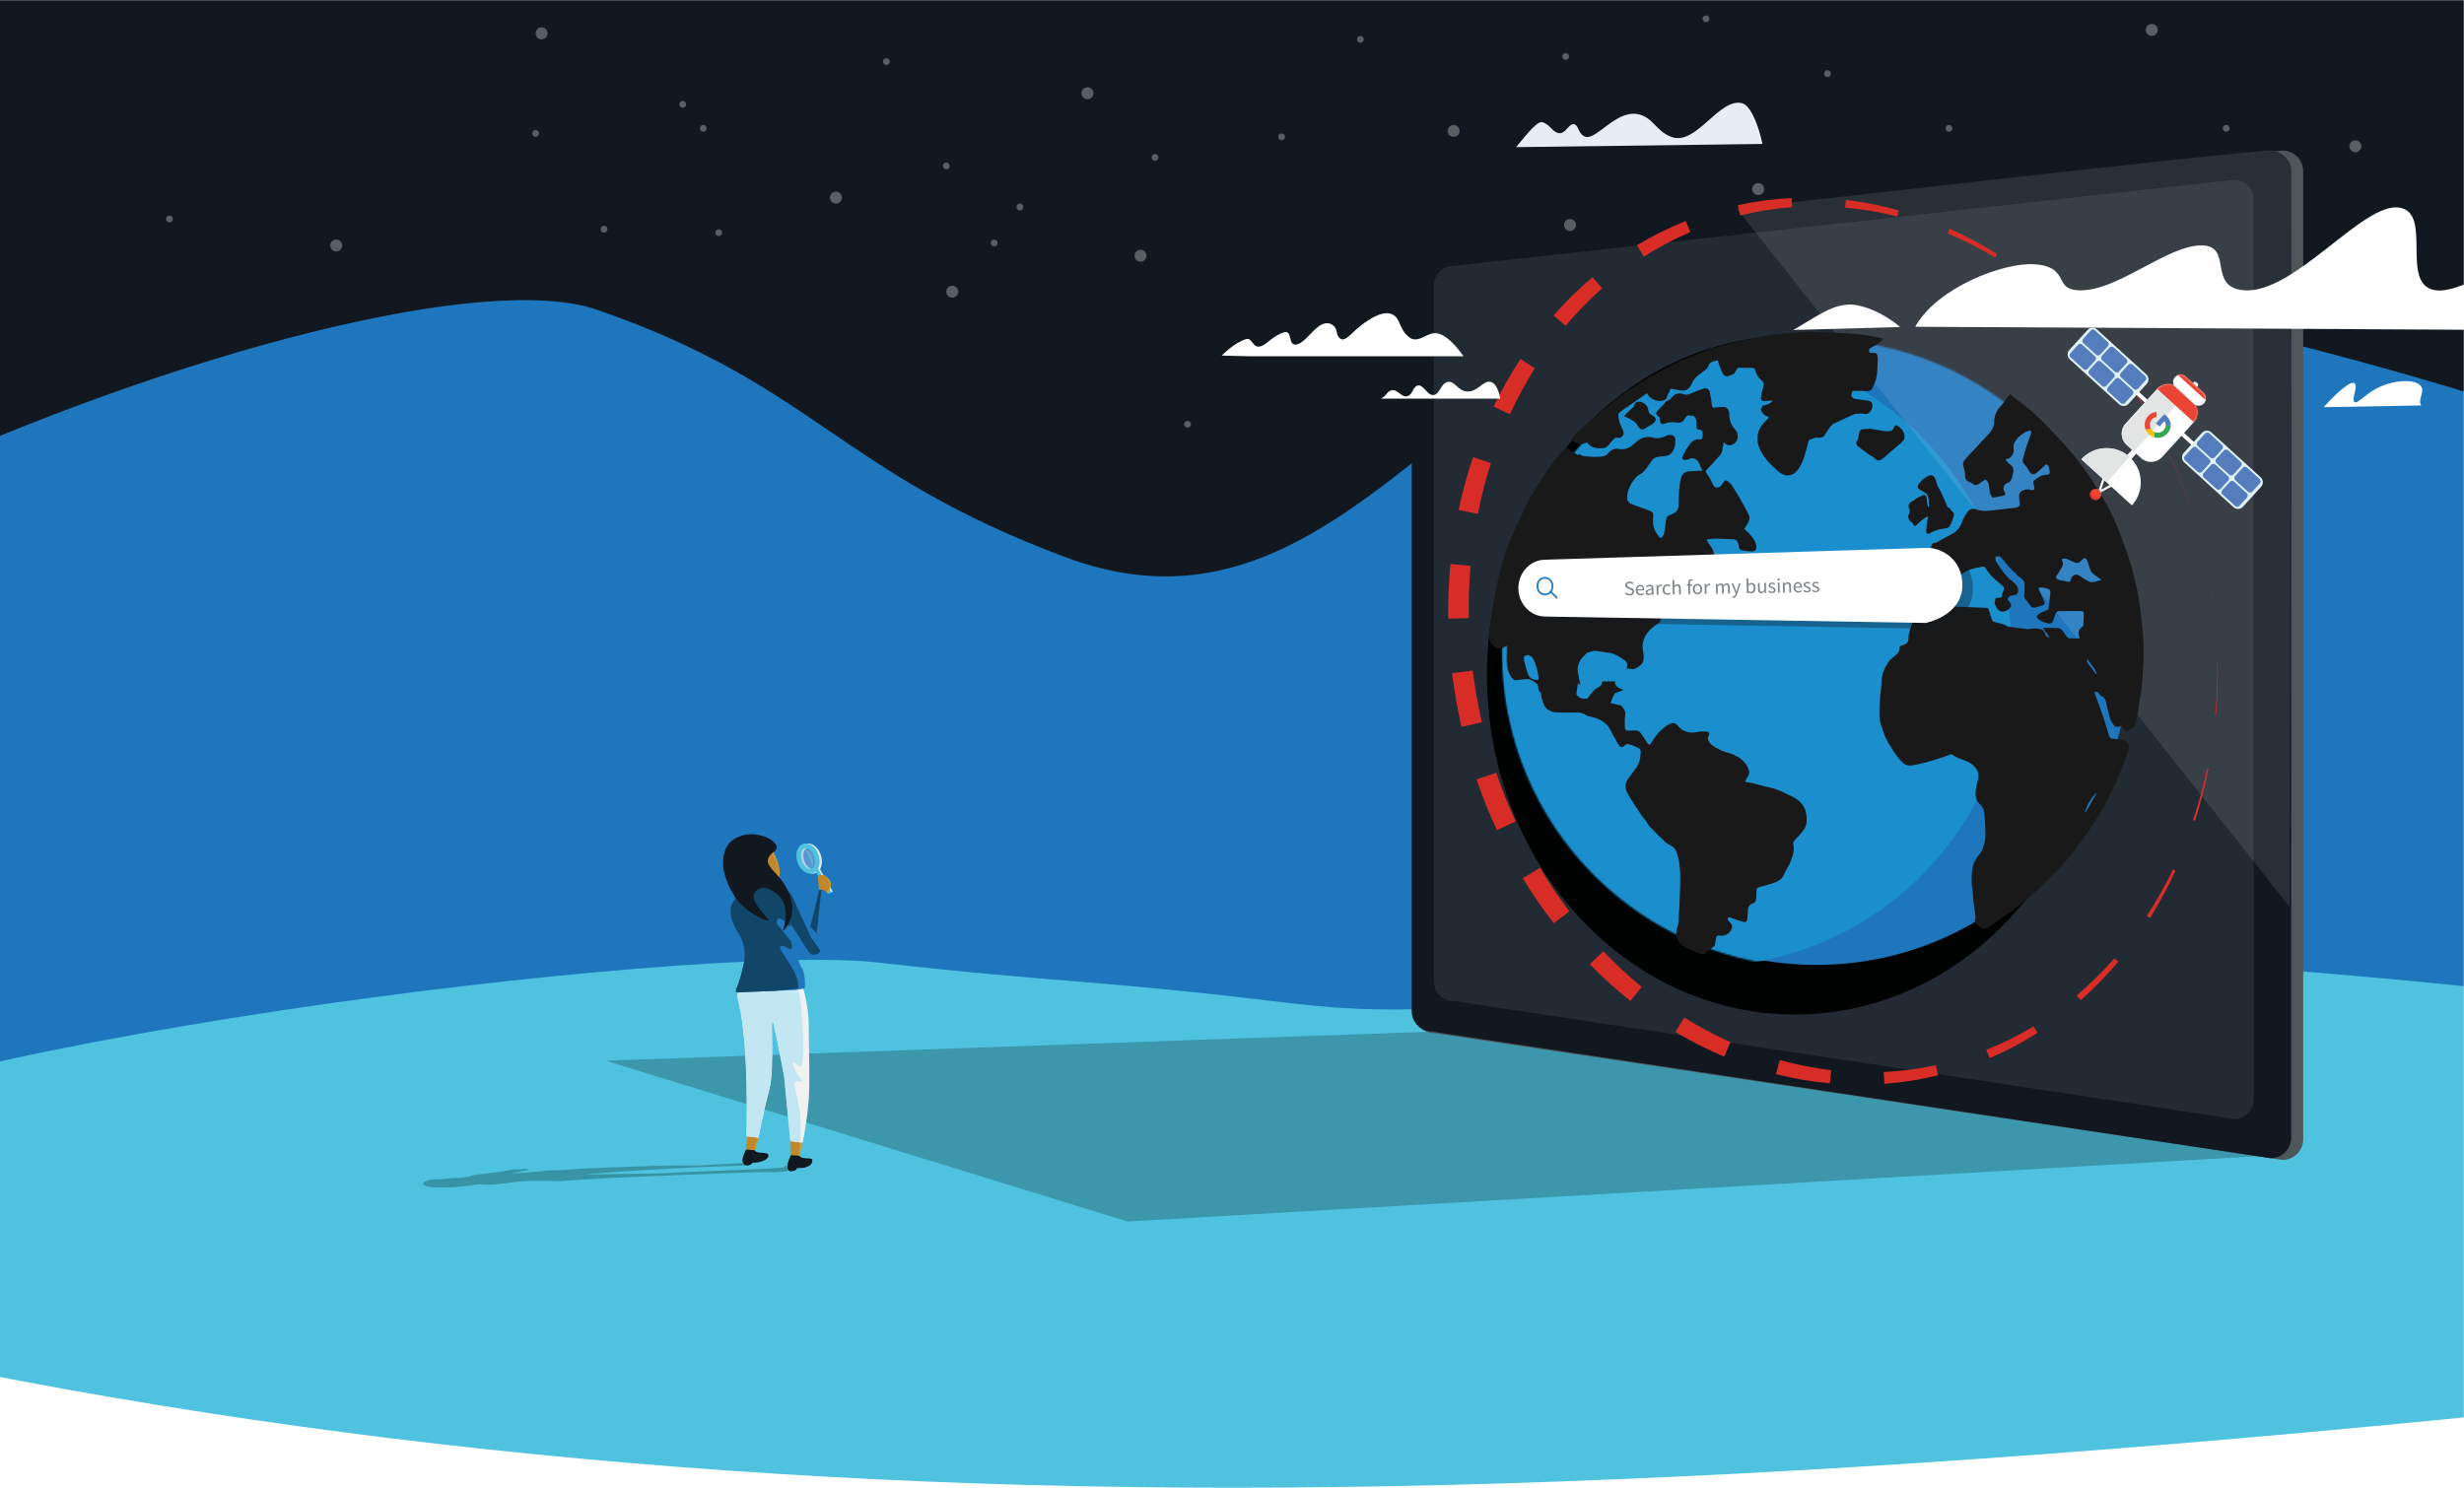 <?xml version="1.0" encoding="UTF-8"?>
<svg width="1440px" height="870px" viewBox="0 0 1440 870" version="1.1" xmlns="http://www.w3.org/2000/svg" xmlns:xlink="http://www.w3.org/1999/xlink">
    <rect x="0" y="0" width="1440" height="870" fill="#333333" stroke="none"/>
    <!-- Generator: Sketch 51.3 (57544) - http://www.bohemiancoding.com/sketch -->
    <title>story-1</title>
    <desc>Created with Sketch.</desc>
    <defs>
        <rect id="path-1" x="0" y="0" width="1442" height="870"></rect>
        <polygon id="path-3" points="0 0.347 2513 0.347 2513 620 0 620"></polygon>
        <path d="M104.417,18.749 C43.131,48.464 0.875,111.276 0.875,183.958 C0.875,285.303 83.031,367.458 184.375,367.458 C285.719,367.458 367.875,285.303 367.875,183.958 C367.875,82.614 285.719,0.458 184.375,0.458 C155.712,0.458 128.585,7.03 104.417,18.749" id="path-5"></path>
        <path d="M104.417,18.749 C43.131,48.464 0.875,111.276 0.875,183.958 C0.875,285.303 83.031,367.458 184.375,367.458 C285.719,367.458 367.875,285.303 367.875,183.958 C367.875,82.614 285.719,0.458 184.375,0.458 C155.712,0.458 128.585,7.03 104.417,18.749" id="path-7"></path>
        <path d="M20.797,3.3 L2.378,23.531 C-0.84,27.067 -0.581,32.593 2.954,35.811 L11.459,43.554 C14.994,46.772 20.52,46.513 23.738,42.978 L42.156,22.746 C45.375,19.211 45.116,13.685 41.581,10.467 L33.076,2.724 C31.418,1.215 29.321,0.47 27.23,0.47 C24.864,0.47 22.505,1.424 20.797,3.3 Z" id="path-9"></path>
        <path d="M2.011,2.275 C0.402,4.043 0.531,6.806 2.299,8.415 L12.747,17.927 C14.515,19.535 17.277,19.406 18.887,17.639 C20.496,15.871 20.366,13.107 18.599,11.498 L8.151,1.987 C7.321,1.232 6.273,0.86 5.228,0.86 C4.045,0.86 2.865,1.337 2.011,2.275" id="path-11"></path>
    </defs>
    <g id="Page-1" stroke="none" stroke-width="1" fill="none" fill-rule="evenodd">
        <g id="Desktop-HD-Copy-16">
            <g id="story-1" transform="translate(-2, 0)">
                <mask id="mask-2" fill="white">
                    <use xlink:href="#path-1"></use>
                </mask>
                <use id="Mask" fill="#FFFFFF" xlink:href="#path-1"></use>
                <g id="Group-13" mask="url(#mask-2)">
                    <g transform="translate(-455, 0)" id="story-1-svg">
                        <g>
                            <polygon id="Fill-1" fill="#111820" points="455.02 772 1897.02 772 1897.02 0.001 455.02 0.001"></polygon>
                            <g id="Group-17" transform="translate(0, 87.98)">
                                <g id="Group-2" transform="translate(0, 66)">
                                    <g id="Group-4">
                                        <mask id="mask-4" fill="white">
                                            <use xlink:href="#path-3"></use>
                                        </mask>
                                        <g id="Clip-3"></g>
                                        <path d="M-0,446 C96.29,203.458 679.144,-16.661 805.743,27.028 C933.306,71.049 946.857,122.197 1079.975,171.804 C1256.539,237.601 1325.649,-10.317 1530.026,0.705 C1716.611,10.768 2303,142.488 2500,446 L2513,615 L-0,620 L-0,446 Z" id="Fill-2" fill="#1E76BC" mask="url(#mask-4)"></path>
                                    </g>
                                    <path d="M289.827,524.237 C371.089,457.296 862.971,396.544 969.811,408.601 C1077.465,420.751 1097.29,418.546 1209.631,432.237 C1358.638,450.397 1408.572,398.294 1581.049,401.336 C1738.513,404.113 2233.378,440.468 2399.631,524.237 L2412.631,613.237 C1910.709,681.483 1498.832,715.606 1177,715.606 C855.168,715.606 558.379,681.483 286.632,613.237 L289.827,524.237 Z" id="Fill-5" fill="#4EC2DF"></path>
                                </g>
                                <polygon id="Fill-7" fill="#3C96AC" points="1294.02 515.02 811.02 532.02 1116.02 626.02 1790.02 587.02"></polygon>
                                <g id="Group-6" transform="translate(1282, 0)">
                                    <path d="M508.881,590.02 L13.16,515.894 C6.484,515.894 1.021,510.485 1.021,503.874 L1.021,66.132 C1.021,59.521 6.484,54.112 13.16,54.112 L508.881,0.02 C515.558,0.02 521.021,5.429 521.021,12.041 L521.021,577.999 C521.021,584.611 515.558,590.02 508.881,590.02" id="Fill-9" fill="#4F565A"></path>
                                    <path d="M502.02,589.02 L12.02,515.02 C5.42,515.02 0.02,509.62 0.02,503.02 L0.02,66.02 C0.02,59.42 5.42,54.02 12.02,54.02 L502.02,0.02 C508.62,0.02 514.02,5.42 514.02,12.02 L514.02,577.02 C514.02,583.62 508.62,589.02 502.02,589.02" id="Fill-11" fill="#111820"></path>
                                    <path d="M480.838,566.02 L24.203,497.059 C18.053,497.059 13.021,492.027 13.021,485.876 L13.021,78.633 C13.021,72.482 18.053,67.45 24.203,67.45 L480.838,17.127 C486.988,17.127 492.021,22.159 492.021,28.31 L492.021,554.837 C492.021,560.988 486.988,566.02 480.838,566.02" id="Fill-13" fill="#222A33"></path>
                                </g>
                                <path d="M1686.02,306.52 C1686.02,416.149 1605.431,505.02 1506.02,505.02 C1406.609,505.02 1326.02,416.149 1326.02,306.52 C1326.02,196.892 1406.609,108.02 1506.02,108.02 C1605.431,108.02 1686.02,196.892 1686.02,306.52" id="Fill-15" fill="#010202"></path>
                            </g>
                            <g id="Group-24" transform="translate(1334, 197.98)">
                                <g id="Group-20">
                                    <mask id="mask-6" fill="white">
                                        <use xlink:href="#path-5"></use>
                                    </mask>
                                    <g id="Clip-19"></g>
                                    <path d="M368.02,182.52 C368.02,283.865 285.865,366.02 184.52,366.02 C83.175,366.02 1.02,283.865 1.02,182.52 C1.02,109.838 43.276,47.026 104.562,17.31 C128.73,5.591 155.858,-0.98 184.52,-0.98 C285.865,-0.98 368.02,81.176 368.02,182.52" id="Fill-18" fill="#1E76BC" mask="url(#mask-6)"></path>
                                </g>
                                <g id="Group-23">
                                    <mask id="mask-8" fill="white">
                                        <use xlink:href="#path-7"></use>
                                    </mask>
                                    <g id="Clip-22"></g>
                                    <path d="M299.02,185.52 C299.02,285.759 217.759,367.02 117.52,367.02 C17.281,367.02 -63.98,285.759 -63.98,185.52 C-63.98,85.28 17.281,4.02 117.52,4.02 C217.759,4.02 299.02,85.28 299.02,185.52" id="Fill-21" fill="#1B8FCE" mask="url(#mask-8)"></path>
                                </g>
                            </g>
                            <path d="M1472.02,122 L1795.02,530 L1796.02,100 C1796.02,100 1796.02,88 1784.02,88 C1767.989,88 1472.02,122 1472.02,122" id="Fill-25" fill="#FEFEFE" opacity="0.1"></path>
                            <g id="Group-5" transform="translate(1326, 194)" fill="#191919">
                                <path d="M356.061,200.055 C356.168,199.981 356.277,199.908 356.385,199.833 C355.345,196.497 352.757,194.096 350.8,191.207 C350.641,191.92 350.528,192.729 350.872,193.211 C352.534,195.54 354.319,197.783 356.061,200.055 Z M356.443,269.72 C356.305,269.618 356.168,269.518 356.031,269.416 C352.884,272.527 350.948,276.338 349.555,280.466 C349.712,280.559 349.871,280.651 350.029,280.743 C352.166,277.069 354.304,273.394 356.443,269.72 Z M30.172,203.374 C30.151,199.6 28.568,193.892 26.88,190.932 C25.984,189.359 23.873,188.428 22.541,189.178 C21.01,190.041 21.613,191.524 21.881,192.757 C22.29,194.636 22.867,196.481 23.426,198.324 C23.7,199.223 23.98,200.156 24.46,200.95 C25.728,203.043 27.809,203.488 30.172,203.374 Z M332.394,143.471 C333.353,144.945 334.606,145.189 335.989,145.312 C337.027,145.405 338.068,145.68 339.059,146.017 C340.258,146.426 341.018,146.028 341.241,144.762 C341.322,144.304 341.42,143.772 341.706,143.442 C343.37,141.512 344.478,141.387 346.672,142.766 C348.34,143.814 349.935,145.017 351.7,145.865 C354.248,147.09 356.513,145.298 359.343,145.027 C357.689,143.877 356.373,143.052 355.163,142.092 C354.312,141.416 353.323,140.687 352.897,139.753 C352.102,138.013 351.733,136.083 351.061,134.28 C350.776,133.513 350.3,132.666 349.656,132.252 C349.36,132.062 348.307,132.69 347.844,133.18 C345.64,135.507 345.099,135.524 342.211,134.224 C340.332,133.379 338.51,131.957 336.078,132.71 C336.119,133.122 336.035,133.631 336.23,133.986 C336.939,135.276 336.682,136.488 336.004,137.634 C334.837,139.609 333.594,141.539 332.394,143.471 Z M53.501,57.729 L62.994,49.909 C66.82,46.401 70.863,43.124 74.878,39.828 C76.784,38.266 78.858,36.91 80.833,35.433 C81.232,35.136 81.535,34.711 82.087,34.127 C82.308,34.046 82.871,33.94 83.323,33.658 C87.194,31.239 91.008,28.727 94.915,26.37 C97.316,24.922 99.835,23.669 102.327,22.376 C105.749,20.599 109.122,18.702 112.649,17.16 C117.031,15.244 121.562,13.669 126.002,11.882 C127.609,11.235 129.105,10.309 130.719,9.683 C131.799,9.264 133.009,9.19 134.141,8.887 C137.58,7.968 140.998,6.972 144.445,6.088 C146.405,5.585 148.405,5.233 150.391,4.831 C155.29,3.842 160.163,2.68 165.098,1.933 C169.701,1.236 174.367,0.931 179.013,0.554 C182.446,0.275 185.898,-0.079 189.33,0.016 C197.758,0.25 206.201,0.481 214.597,1.188 C220.137,1.654 225.711,2.461 231.11,3.867 C233.165,4.402 223.432,9.892 223.432,9.892 C223.146,11.961 223.279,12.147 224.975,12.285 C225.434,12.322 225.904,12.35 226.357,12.292 C227.307,12.171 227.839,12.643 228.063,13.478 C228.247,14.159 228.439,14.877 228.408,15.568 C228.251,19.049 228.267,22.564 227.733,25.992 C227.372,28.31 226.313,30.552 225.353,32.734 C224.779,34.04 223.672,34.743 222.019,34.595 C219.928,34.408 217.809,34.497 215.704,34.531 C214.758,34.545 213.488,33.973 213.235,35.626 C213.143,36.226 212.742,36.955 212.958,37.387 C213.3,38.068 213.972,38.923 214.63,39.048 C217.243,39.545 219.904,39.785 222.546,40.127 C224.525,40.383 225.459,41.562 225.251,43.53 C225,45.889 223.213,48.693 220.147,47.909 C219.606,47.77 219.022,47.696 218.466,47.731 C217.149,47.814 215.716,47.688 214.545,48.17 C211.261,49.521 208.082,51.131 204.868,52.65 C203.814,53.149 202.541,53.456 201.783,54.247 C200.433,55.656 199.245,57.278 198.274,58.974 C197.27,60.731 196.301,62.13 193.955,61.83 C192.965,61.703 191.79,61.729 190.939,62.159 C189.792,62.738 188.083,62.631 187.757,64.52 C187.473,66.171 186.854,67.761 186.444,69.392 C185.337,73.801 183.89,78.032 180.851,81.567 C179.323,83.346 176.649,84.255 174.348,83.754 C172.35,83.319 170.91,82.095 169.434,80.831 C165.422,77.396 161.923,73.605 159.586,68.756 C156.85,63.08 157.734,57.327 162.181,52.766 C162.992,51.934 163.806,51.107 164.779,50.116 C164.389,49.79 164.04,49.257 163.624,49.197 C161.975,48.958 161.327,47.647 160.516,46.51 C159.964,45.736 159.772,44.957 160.64,44.188 C160.875,43.98 160.854,43.482 160.953,43.105 C163.032,43.04 166.261,41.6 166.84,40.2 C166.096,40.2 165.482,40.165 164.873,40.208 C164.104,40.263 163.341,40.419 162.573,40.461 C160.741,40.56 159.932,39.932 160.165,38.175 C160.444,36.064 160.949,33.961 161.584,31.927 C162.105,30.261 161.566,29.234 160.332,28.194 C159.421,27.428 158.586,26.477 157.999,25.448 C157.327,24.272 157.008,22.9 156.438,21.657 C156.294,21.342 155.784,21.009 155.436,21.003 C152.459,20.952 149.482,20.973 146.569,20.973 C145.91,22.105 145.304,23.211 144.622,24.268 C144.451,24.532 144.048,24.672 143.726,24.806 C143.124,25.056 142.473,25.198 141.899,25.494 C140.364,26.287 138.91,26.026 138.01,24.577 C137.402,23.598 136.923,22.521 136.507,21.441 C135.892,19.844 135.383,18.205 134.831,16.587 C130.06,17.795 130.794,17.384 128.823,21.006 C128.679,21.27 128.503,21.548 128.272,21.727 C126.434,23.149 124.505,24.465 122.758,25.989 C121.766,26.854 120.832,27.941 120.276,29.119 C119.054,31.707 117.811,34.254 114.518,34.308 C112.762,34.337 111.002,33.719 109.231,33.506 C108.217,33.385 106.699,32.597 106.827,34.775 C106.832,34.873 106.656,34.974 106.586,35.087 C106.215,35.69 105.787,36.269 105.499,36.911 C105.184,37.617 105.216,38.601 104.723,39.084 C101.535,42.209 94.592,39.291 93.639,35.76 C93.021,36.206 92.471,36.618 91.907,37.008 C87.521,40.036 83.118,43.04 78.757,46.105 C77.984,46.649 76.849,47.408 76.81,48.119 C76.723,49.69 77.058,51.347 77.535,52.871 C78.125,54.755 79.158,56.5 79.77,58.379 C80.398,60.307 78.575,62.248 76.597,61.951 C75.051,61.718 75.043,61.71 73.915,62.88 C73.288,63.531 72.637,64.172 72.096,64.892 C71.114,66.202 70.142,67.625 68.423,67.852 C64.673,68.348 61.053,68.17 58.432,64.537 C57.863,65.156 55.418,65.425 53.256,65.743 L49.174,62.983 L53.501,57.729 Z M126.515,364 C124.941,363.302 123.269,362.828 121.657,362.212 C119.645,361.445 117.631,360.678 115.655,359.827 C115.655,359.827 109.608,356.929 110.762,349.657 C111.227,347.867 111.798,346.548 111.881,345.201 C112.295,338.427 112.718,331.649 112.875,324.867 C113.04,317.819 113.214,310.734 110.712,303.943 C110.074,302.21 109.03,300.904 107.299,300.126 C106.287,299.672 105.321,299.076 104.416,298.429 C103.849,298.023 103.457,297.381 102.946,296.886 C101.334,295.324 99.552,293.908 98.127,292.193 C96.773,290.564 94.899,289.46 93.91,287.426 C93.125,285.817 91.682,284.54 90.644,283.037 C88.954,280.591 87.328,278.098 85.724,275.591 C84.443,273.587 83.128,271.591 82.024,269.49 C80.556,266.697 80.665,263.867 82.501,261.236 C83.883,259.255 85.326,257.315 86.807,255.409 C89.013,252.571 89.727,249.284 89.856,245.8 C89.898,244.647 89.618,243.67 88.437,243.161 C87.74,242.861 87.08,242.464 86.37,242.202 C85.071,241.726 83.768,241.224 82.423,240.928 C81.937,240.822 81.188,241.128 80.798,241.498 C78.988,243.219 77.962,243.135 76.697,240.941 C75.169,238.291 73.558,235.676 72.233,232.925 C70.15,228.601 66.487,226.53 62.136,225.29 C60.677,224.874 59.039,224.75 57.8,223.981 C56.251,223.017 54.751,222.445 52.944,222.462 C48.773,222.501 44.596,222.588 40.432,222.414 C38.974,222.354 37.438,221.792 36.125,221.102 C33.343,219.638 32.803,216.677 31.939,214.011 C31.568,212.866 31.895,211.046 31.191,210.555 C29.954,209.691 29.975,208.874 29.933,207.653 C29.906,206.827 29.388,205.722 28.728,205.276 C27.23,204.261 25.531,202.969 23.874,202.909 C21.754,202.832 19.567,203.448 17.358,203.541 C16.525,203.576 15.91,203.661 15.343,203.101 C12.958,200.738 12.048,197.641 11.662,194.499 C11.528,193.409 11.49,192.306 11.495,191.199 C11.501,189.474 11.611,187.737 11.617,186.013 C11.619,185.163 11.617,184.312 11.617,183.448 C4.05,188.775 0.959,178.885 0.959,178.885 C1.514,173.941 2.426,167.807 3.091,162.881 C3.762,157.915 4.778,152.988 5.813,148.08 C6.682,143.954 7.724,139.859 8.826,135.788 C9.717,132.494 10.658,129.198 11.857,126.008 C13.3,122.167 14.978,118.409 16.668,114.666 C18.507,110.595 20.589,106.63 22.356,102.529 C24.021,98.663 26.318,95.169 28.428,91.569 C30.068,88.77 31.99,86.137 33.776,83.423 C35.174,81.298 36.457,79.088 37.97,77.049 C39.698,74.722 41.594,72.516 43.47,70.304 L46.083,67.619 L52.137,71.379 C52.653,71.604 53.154,71.982 53.319,71.869 C54.31,71.194 54.929,71.818 55.623,72.355 C55.811,72.5 56.094,72.566 56.34,72.587 C60.383,72.935 64.436,73.482 68.462,72.565 C69.178,72.402 69.892,71.855 70.418,71.305 C72.217,69.426 73.879,67.856 76.979,68.429 C80.55,69.089 83.628,67.714 86.34,65.063 C89.291,62.178 92.895,60.607 97.252,61.824 C98.435,62.153 99.79,62.216 100.998,62.007 C102.423,61.759 103.812,61.166 105.15,60.574 C107.242,59.647 109.907,60.54 110.034,62.436 C110.138,64.007 110.129,65.675 109.71,67.171 C108.971,69.815 107.557,72.066 104.495,72.537 C103.188,72.738 101.837,72.69 100.548,72.957 C99.427,73.189 98.045,73.407 97.342,74.159 C95.787,75.821 94.609,77.832 93.231,79.666 C92.073,81.209 90.909,82.747 88.987,83.477 C88.438,83.685 87.903,84.097 87.525,84.552 C86.454,85.842 85.29,87.103 84.486,88.555 C82.908,91.401 81.663,94.44 81.952,97.773 C82.027,98.636 82.852,99.746 83.641,100.17 C85.322,101.076 87.202,101.614 89.004,102.287 C91.172,103.097 93.364,103.846 95.508,104.71 C96.701,105.19 97.37,106.131 97.216,107.497 C96.88,110.492 96.936,113.47 98.271,116.227 C98.941,117.61 99.933,118.847 100.874,120.078 C101.061,120.323 101.923,120.435 102.059,120.269 C102.634,119.564 103.318,118.783 103.479,117.938 C104.003,115.2 104.302,112.419 104.713,109.659 C104.889,108.477 105.395,107.597 106.663,107.164 C107.817,106.771 108.954,106.222 109.966,105.544 C111.731,104.363 111.991,102.568 112.009,100.53 C112.054,95.394 112.19,90.25 113.482,85.221 C113.994,83.228 115.81,81.566 117.886,81.451 C120.621,81.301 123.358,81.2 125.916,81.085 C125.675,80.615 125.387,80.11 125.154,79.581 C124.661,78.467 124.285,77.291 123.699,76.229 C122.646,74.321 120.566,73.473 118.956,74.068 C118.012,74.416 117.021,74.715 116.029,74.828 C114.345,75.019 113.624,73.904 114.452,72.399 C115.595,70.32 116.659,68.161 118.078,66.279 C119.617,64.237 121.379,62.266 124.489,62.879 C124.915,62.963 125.871,62.263 125.957,61.807 C126.174,60.667 126.16,59.437 125.97,58.288 C125.9,57.86 125.105,57.278 124.608,57.244 C123.062,57.137 122.482,56.736 122.405,55.184 C122.352,54.106 122.529,53.001 122.359,51.947 C122.232,51.158 121.826,50.349 121.344,49.696 C120.743,48.882 119.893,48.475 118.92,49.263 C117.198,47.839 116.486,49.517 115.874,50.471 C114.519,52.585 113.493,53.248 111.029,53.002 C108.63,52.763 106.275,52.587 103.948,53.649 C102.376,54.367 101.111,53.349 101.157,51.623 C101.183,50.653 101.1,49.828 100.126,49.253 C98.657,48.386 98.518,47.435 99.667,46.153 C100.782,44.911 102.007,43.769 103.151,42.552 C103.822,41.837 104.297,40.633 105.086,40.396 C106.969,39.831 107.931,38.336 109.206,37.135 C110.374,36.034 113.011,35.508 114.26,36.169 C115.89,37.032 117.402,36.775 119.035,36.055 C121.523,34.957 124.072,33.98 126.649,33.11 C128.108,32.618 129.75,33.375 130.12,34.843 C130.737,37.297 131.118,39.824 131.417,42.341 C131.642,44.228 131.968,44.463 133.8,44.14 C135.391,43.861 137.055,43.79 138.667,43.899 C140.233,44.005 141.652,45.943 141.605,47.594 C141.504,51.119 142.499,54.327 144.889,56.885 C146.672,58.793 146.969,60.752 146.186,63.075 C145.404,65.396 142.509,66.911 140.395,66.018 C139.766,65.753 139.249,65.223 138.358,64.583 C138.193,65.469 138.085,66.121 137.947,66.767 C137.514,68.771 137.588,70.91 135.87,72.512 C134.502,73.785 133.365,75.303 132.09,76.68 C130.734,78.146 129.306,79.55 127.989,81.05 C127.804,81.261 127.952,81.937 128.152,82.277 C128.762,83.318 129.542,84.262 130.129,85.314 C130.991,86.856 131.657,88.512 132.581,90.012 C132.988,90.672 133.614,91.072 134.751,90.927 C136.767,90.669 137.35,89.168 138.208,87.872 C138.789,86.996 139.397,86.396 140.368,87.088 C141.316,87.764 142.324,88.5 142.96,89.443 C144.685,91.993 146.295,94.629 147.823,97.305 C149.596,100.409 151.254,103.581 152.924,106.744 C154.219,109.199 152.878,111.169 151.654,113.146 C151.223,113.842 150.812,114.549 150.403,115.232 C151.608,116.388 153.038,117.545 154.199,118.928 C155.734,120.757 157.155,122.724 157.425,125.221 C157.619,126.999 156.823,128.246 155.05,128.294 C153.052,128.347 151.027,128.005 149.04,127.68 C147.508,127.429 147.223,126.222 147.096,124.826 C146.933,123.038 145.942,121.259 144.068,121.212 C140.582,121.126 137.1,120.863 133.615,120.827 C131.96,120.81 130.302,121.145 128.276,121.36 C128.838,122.318 129.156,122.977 129.579,123.56 C131.106,125.669 132.697,127.707 132.702,130.542 C132.703,131.03 133.612,131.845 134.195,131.939 C135.805,132.2 137.464,132.191 139.106,132.22 C139.707,132.23 140.312,132.046 140.854,131.961 C140.985,132.273 141.25,132.66 141.294,133.07 C141.359,133.685 141.499,134.47 141.204,134.916 C139.718,137.159 137.378,138.392 135.07,139.551 C133.154,140.513 131.122,141.279 129.078,141.933 C127.841,142.329 126.437,142.648 125.197,142.449 C124.017,142.26 122.953,141.353 121.886,140.787 C118.37,150.848 111.597,157.38 100.188,158.482 C100.188,159.614 100.055,160.815 100.241,161.965 C100.34,162.586 100.968,163.131 101.384,163.69 C101.622,164.008 102.17,164.315 102.14,164.574 C101.965,166.025 101.71,167.473 101.365,168.893 C101.247,169.381 100.885,169.948 100.466,170.201 C97.454,172.031 94.706,174.14 92.881,177.227 C91.198,180.075 90.495,183.045 91.179,186.438 C91.617,188.602 91.984,191.242 91.121,193.076 C90.288,194.845 87.992,196.233 86.031,197.033 C85.051,197.432 83.363,196.59 81.954,196.963 C81.873,196.986 81.733,196.79 81.633,196.705 C82.275,194.529 82.007,193.126 80.794,192.227 C77.535,189.812 74.115,187.662 69.948,187.385 C66.667,187.167 63.411,185.702 60.073,187.089 C59.537,187.311 58.704,187.213 58.419,187.581 C57.561,188.69 56.43,189.545 55.568,190.555 C53.334,193.168 52.549,196.389 53.264,199.858 C53.711,202.027 54.165,204.194 54.614,206.351 C54.116,206.022 53.585,205.672 53.126,205.368 C52.838,207.405 52.532,209.351 52.314,211.308 C52.268,211.717 52.419,212.295 52.701,212.571 C54.077,213.915 55.685,214.706 57.695,214.322 C58.042,214.254 58.414,214.312 58.795,214.312 C60.395,212.094 61.788,209.701 64.304,208.162 C65.468,207.451 67.261,206.902 67.13,204.871 C67.118,204.682 67.656,204.284 67.945,204.277 C70.235,204.228 72.526,204.249 74.818,204.249 C74.61,207.379 77.142,208.179 79.809,209.357 C78.783,209.749 78.144,209.991 77.507,210.238 C76.52,210.622 75.106,210.733 74.634,211.456 C73.605,213.035 73.055,214.928 72.205,216.94 C74.06,217.369 75.721,217.753 77.381,218.14 C77.764,218.229 78.298,218.199 78.501,218.442 C79.824,220.025 81.161,221.509 80.784,223.949 C80.425,226.265 80.507,228.667 80.583,231.026 C80.637,232.688 81.359,233.144 82.951,233.037 C84.029,232.965 85.119,233.048 86.19,232.935 C87.908,232.755 89.18,233.452 90.116,234.801 C91.407,236.662 92.636,238.567 93.887,240.456 C94.474,241.342 95.088,241.572 95.765,240.555 C96.43,239.558 97.078,238.548 97.748,237.553 C100.052,234.131 102.856,231.249 106.566,229.326 C108.624,228.259 109.731,228.397 111.398,230.004 C112.422,230.992 113.317,232.249 114.533,232.871 C117.04,234.157 119.753,234.496 122.611,233.909 C124.355,233.549 126.203,233.471 127.985,233.576 C129.953,233.691 130.348,234.909 129.353,236.541 C129.023,237.084 129.041,238.088 129.311,238.701 C130.09,240.477 131.507,241.772 133.2,242.666 C135.182,243.714 137.157,244.933 139.289,245.513 C144.659,246.974 149.498,249.036 152.31,254.243 C153.385,256.236 153.653,258.173 152.29,260.173 C151.726,261.002 151.355,261.963 150.838,262.979 C152.56,263.282 154.13,263.474 155.658,263.844 C157.818,264.368 159.939,265.046 162.089,265.613 C164.489,266.244 166.985,266.605 169.29,267.479 C172.382,268.651 175.343,270.177 178.339,271.594 C182.967,273.784 186.082,277.175 186.678,282.452 C186.999,285.291 187.029,288.214 185.392,290.644 C183.878,292.889 181.958,294.877 180.092,296.86 C179.204,297.804 178.576,298.627 179.149,299.956 C179.303,300.314 179.278,300.757 179.3,301.162 C179.481,304.388 178.413,307.359 177.188,310.229 C176.158,312.643 174.563,314.818 173.565,317.242 C172.71,319.32 171.135,320.657 169.343,321.388 C166.099,322.712 162.674,323.634 159.268,324.5 C157.835,324.865 157.452,325.598 157.459,326.856 C157.467,327.989 157.564,329.132 157.438,330.249 C157.266,331.774 157.335,333.385 155.31,334.06 C153.79,334.567 152.636,335.686 152.554,337.546 C152.468,339.49 152.284,341.428 152.125,343.367 C152.017,344.697 151.178,345.221 149.993,344.909 C148.1,344.409 146.246,343.759 144.386,343.139 C143.529,342.853 142.72,342.385 141.847,342.201 C141.492,342.127 140.764,342.51 140.672,342.822 C140.561,343.201 140.814,343.852 141.129,344.167 C143.349,346.388 143.739,347.582 142.741,349.518 C141.485,351.953 138.721,353.354 135.979,352.859 C134.926,352.668 134.196,352.992 133.976,353.988 C133.648,355.479 133.482,357.006 133.223,358.672 L126.515,364 Z M374.251,246.104 C373.333,248.891 372.332,251.655 371.258,254.386 C369.941,257.736 368.587,261.076 367.11,264.358 C365.469,268.001 363.746,271.613 361.914,275.164 C360.642,277.628 359.173,279.996 357.706,282.353 C355.72,285.542 353.719,288.726 351.6,291.826 C349.632,294.702 347.427,297.416 345.458,300.292 C342.128,305.156 338.166,309.496 334.207,313.813 C330.458,317.899 326.415,321.724 322.365,325.52 C316.525,330.994 310.296,336.006 303.7,340.554 C300.827,342.534 298.09,344.723 295.138,346.574 C288.591,352.926 285.015,343.698 285.015,343.698 C285.354,343.5 285.645,342.831 285.595,342.424 C285.201,339.174 284.669,335.94 284.279,332.689 C284.01,330.449 284.03,328.169 283.692,325.943 C283.028,321.573 283.14,317.199 283.825,312.888 C284.123,311.007 285.237,309.204 286.21,307.497 C287.029,306.061 288.437,304.936 289.131,303.46 C290.591,300.358 291.375,297.005 291.332,293.563 C291.286,289.812 291.125,286.052 290.766,282.32 C290.552,280.103 290.216,277.903 288.219,276.214 C285.772,274.144 285.273,271.154 285.657,268.089 C285.905,266.118 286.287,264.138 286.853,262.236 C288.526,256.613 284.572,252.791 280.451,250.995 C277.624,249.764 274.48,249.221 272.057,247.101 C271.84,246.911 271.358,246.844 271.074,246.941 C269.226,247.566 267.417,248.309 265.562,248.906 C262.706,249.826 259.836,250.714 256.944,251.511 C254.736,252.118 252.496,252.626 250.247,253.061 C247.863,253.521 245.3,254.025 243.358,252.138 C241.258,250.097 239.353,247.856 237.747,245.346 C235.366,241.625 232.909,237.975 231.651,233.676 C230.911,231.146 229.67,228.661 229.474,226.094 C229.169,222.115 229.474,218.076 229.691,214.073 C229.854,211.054 230.539,208.049 230.538,205.038 C230.538,200.666 232.082,196.869 234.348,193.342 C235.314,191.84 236.784,190.592 238.217,189.478 C239.821,188.234 241.128,186.951 241.132,184.776 C241.134,183.667 241.827,183.289 242.814,183.165 C244.451,182.959 246.269,181.583 246.284,179.973 C246.312,177.002 246.99,174.249 248.094,171.548 C248.15,171.41 248.095,171.227 248.153,171.092 C248.634,169.97 249.129,168.855 249.768,167.402 C250.097,168.298 250.262,168.747 250.362,169.019 C251.63,168.089 252.84,167.179 254.076,166.302 C256.183,164.805 258.689,164.858 261.096,164.539 C263.332,164.243 265.605,164.112 267.791,163.606 C268.838,163.365 270.014,162.623 270.606,161.751 C271.275,160.765 272.016,160.489 272.997,160.526 C279.221,160.763 285.444,161.035 291.666,161.298 C292.559,161.336 293.142,161.593 293.399,162.648 C293.88,164.625 294.542,166.563 295.243,168.476 C295.407,168.924 295.967,169.389 296.44,169.531 C297.9,169.968 299.413,170.226 300.891,170.608 C301.55,170.778 302.193,171.04 302.814,171.324 C303.525,171.648 304.173,172.265 304.904,172.37 C308.45,172.878 312.015,173.258 315.574,173.679 C315.827,173.709 316.084,173.732 316.337,173.714 C318.106,173.586 319.9,173.195 321.635,173.375 C323.722,173.592 325.763,174.221 326.304,176.813 C326.501,177.758 327.142,178.51 328.825,178.441 C327.39,176.549 326.17,174.94 324.825,173.164 C325.322,173.079 325.604,172.988 325.885,172.989 C328.454,172.997 331.028,172.933 333.587,173.092 C334.402,173.142 335.374,173.612 335.933,174.209 C337.046,175.396 337.889,176.833 338.917,178.107 C339.276,178.55 339.836,179.087 340.332,179.116 C342.316,179.231 344.311,179.163 346.402,179.163 C346.316,178.747 346.288,178.497 346.211,178.262 C345.257,175.3 345.613,174.191 348.094,172.212 C348.334,172.02 348.541,171.641 348.556,171.338 C348.673,168.975 348.783,166.611 348.779,164.246 C348.778,163.883 348.19,163.209 347.866,163.204 C343.231,163.138 338.594,163.112 333.962,163.231 C333.397,163.246 332.635,164.062 332.346,164.683 C331.728,166.017 331.365,167.468 330.887,168.867 C330.387,170.333 329.162,170.69 327.908,170.374 C326.24,169.952 324.474,169.48 323.073,168.546 C320.919,167.11 320.696,166.208 322.816,164.722 C324.365,163.636 326.297,163.098 328.111,162.292 C328.474,159.263 328.864,156.003 329.256,152.744 C329.444,151.181 328.887,150.376 327.321,150.003 C326.277,149.755 325.233,149.434 324.173,149.351 C323.507,149.298 322.812,149.624 322.174,149.77 C323.403,152.458 324.473,154.87 325.605,157.253 C326.276,158.664 326.063,159.333 324.615,159.821 C323.408,160.227 322.195,160.613 320.982,160.997 C319.191,161.563 318.244,161.178 317.264,159.569 C316.949,159.052 316.479,158.629 316.155,158.115 C315.26,156.7 313.705,155.719 314.033,153.564 C314.375,151.315 314.249,148.985 314.197,146.694 C314.185,146.202 313.585,145.736 313.295,145.235 C312.358,143.617 310.281,143.23 309.38,141.49 C308.977,140.711 307.959,140.262 307.258,139.622 C306.589,139.012 305.916,138.392 305.335,137.701 C303.623,135.662 302.033,133.512 300.213,131.576 C299.745,131.078 298.608,131.145 297.771,131.105 C297.582,131.096 297.183,131.732 297.196,132.058 C297.223,132.758 297.293,133.543 297.631,134.128 C299.612,137.565 301.807,140.849 304.609,143.701 C306.229,145.35 308.356,146.401 309.648,148.473 C310.898,150.478 310.794,153.19 308.857,153.674 C306.956,154.148 304.885,153.94 304.171,156.44 C304.274,156.54 304.622,156.846 304.931,157.186 C306.498,158.909 306.693,160.066 305.658,161.386 C304.257,163.171 301.395,164.065 299.838,163.2 C298.211,162.296 297.481,160.608 296.832,159.088 C296.425,158.136 297.047,156.745 297.21,155.537 C298.204,155.465 298.968,155.408 299.732,155.353 C300.631,155.288 300.994,154.94 301.049,153.912 C301.107,152.861 301.73,151.851 301.967,150.793 C302.096,150.22 302.162,149.407 301.856,149.012 C301.253,148.232 300.362,147.68 299.609,147.012 C297.961,145.549 296.245,144.153 294.714,142.575 C293.632,141.459 292.822,140.081 291.868,138.837 C291.22,137.993 290.845,136.822 289.293,137.261 C287.618,137.734 285.844,137.867 284.173,138.353 C282.608,138.81 281.029,139.374 279.617,140.175 C276.365,142.02 273.722,144.576 271.808,147.806 C270.874,149.382 269.875,150.989 270.156,152.971 C270.33,154.204 269.988,155.148 268.896,155.878 C268.148,156.378 267.518,157.069 266.884,157.72 C265.259,159.388 263.748,160.724 260.962,160 C258.681,159.407 256.152,159.72 253.732,159.727 C252.436,159.731 251.564,159.255 251.056,158.074 C250.797,157.473 250.466,156.9 250.25,156.285 C249.785,154.958 248.861,153.541 249.036,152.287 C249.539,148.662 250.438,145.087 251.296,141.52 C251.617,140.189 252.449,139.488 254.079,139.547 C258.297,139.7 262.525,139.571 266.748,139.638 C268.067,139.658 268.528,138.957 268.221,137.935 C267.669,136.092 268.743,133.536 265.921,132.606 C265.163,132.356 264.518,131.703 263.872,131.173 C262.456,130.013 260.957,128.917 259.741,127.571 C259.32,127.104 259.474,125.931 259.667,125.156 C259.836,124.474 260.425,123.896 260.729,123.427 C261.366,123.321 262.079,123.368 262.62,123.085 C265.685,121.48 268.713,119.802 271.748,118.137 C274.456,116.652 276.329,114.549 277.413,111.555 C278.211,109.347 279.452,107.242 280.807,105.31 C281.91,103.739 283.788,102.967 285.946,103.752 C287.905,104.464 290.176,104.753 292.262,104.597 C297.617,104.196 302.944,103.443 308.283,102.833 C310.886,102.536 311.669,101.722 311.37,99.897 C311.115,98.341 310.905,96.735 311.027,95.178 C311.085,94.43 311.809,93.508 312.492,93.079 C314.25,91.977 316.216,91.795 318.251,92.386 C319.441,92.732 320.057,92.145 319.955,90.953 C319.901,90.326 319.54,89.729 319.441,89.099 C319.338,88.435 319.095,87.388 319.414,87.133 C320.862,85.972 322.402,84.848 324.077,84.076 C325.232,83.544 326.688,83.702 327.956,83.356 C328.394,83.236 329.049,82.417 328.958,82.101 C328.463,80.362 328.821,78.166 326.864,77.332 C324.933,79.067 323.123,80.808 321.188,82.396 C319.43,83.839 317.869,83.352 316.784,81.289 C316.229,80.235 315.695,79.08 314.854,78.287 C313.582,77.087 312.816,75.798 313.249,74.088 C313.845,71.739 314.54,69.41 315.291,67.104 C316.118,64.568 317.104,62.084 317.908,59.541 C318.101,58.931 317.848,58.179 317.805,57.551 C316.728,57.855 315.934,57.938 315.285,58.288 C312.988,59.529 310.807,60.992 309.279,63.14 C308.265,64.565 307.36,66.028 307.779,68.085 C308.248,70.391 307.145,72.346 305.327,73.836 C305.186,73.951 304.959,73.966 304.772,74.022 C304.217,74.186 303.663,74.348 303.108,74.511 C303.451,75.04 303.722,75.639 304.152,76.085 C305.256,77.233 307.028,78.137 307.422,79.468 C307.892,81.051 307.45,83.053 306.939,84.733 C306.54,86.049 306.107,87.705 304.412,88.162 C302.182,88.763 301.134,91.32 302.357,93.33 C303.269,94.833 303.117,95.39 301.416,95.796 C299.375,96.283 297.292,96.593 295.418,96.944 C294.823,95.811 294.173,95.004 293.972,94.098 C293.587,92.363 293.584,90.541 293.17,88.815 C292.957,87.924 292.291,87.073 291.626,86.406 C291.463,86.242 290.478,86.828 289.916,87.15 C289.294,87.505 288.708,87.931 288.134,88.363 C286.105,89.891 285.264,89.884 283.218,88.367 C282.821,88.073 282.333,87.869 281.858,87.715 C280.171,87.17 279.343,85.611 279.409,83.807 C279.457,82.512 279.188,81.151 278.786,79.909 C278.23,78.191 277.746,76.58 279.101,75.022 C279.971,74.023 280.782,72.97 281.686,72.003 C285.478,67.947 289.37,63.982 293.073,59.848 C295.038,57.656 296.506,55.226 296.495,51.974 C296.48,48.127 298.572,45.044 301.152,42.343 L305.639,36.367 C307.694,37.837 309.552,39.584 311.623,41.03 C316.191,44.22 320.287,47.974 324.214,51.867 C329.462,57.068 334.51,62.484 339.421,68.006 C342.815,71.822 345.951,75.886 348.981,80.001 C351.534,83.467 353.867,87.107 356.119,90.78 C358.906,95.328 361.703,99.89 364.134,104.631 C366.38,109.009 368.296,113.573 370.089,118.16 C372.066,123.22 373.807,128.377 375.516,133.536 C376.541,136.632 377.389,139.794 378.174,142.962 C379.08,146.611 379.928,150.279 380.613,153.974 C381.225,157.286 381.606,160.642 382.042,163.985 C382.315,166.068 382.494,168.163 382.73,170.251 C383.623,178.136 384.122,186.039 383.655,193.972 C383.38,198.64 383.099,203.313 382.596,207.959 C382.202,211.617 381.448,215.235 380.885,218.874 C380.659,220.343 380.623,221.848 380.309,223.294 C379.787,225.706 379.095,228.081 378.503,230.479 L373.7,233.591 C373.434,233.517 370.823,230.411 370.736,230.427 C370.433,230.482 370.135,230.565 369.835,230.635 C367.666,231.148 366.901,230.914 365.733,229.011 C365.002,227.82 364.321,226.538 363.939,225.205 C363.075,222.188 362.32,219.13 361.709,216.052 C361.476,214.879 360.987,214.144 360.04,213.506 C359.179,212.928 358.215,212.31 357.697,211.463 C356.915,210.193 356.026,210.265 354.923,210.564 C356.722,215.511 358.539,220.328 360.22,225.194 C361.31,228.349 362.241,231.562 363.17,234.77 C363.666,236.483 364.149,238.073 366.45,237.809 C366.785,237.77 367.15,238.06 367.483,238.055 C378.575,237.883 374.251,246.104 374.251,246.104 Z" id="Fill-27"></path>
                                <path d="M258.315,102.296 C258.057,99.641 258.792,96.739 256.678,94.513 C255.79,93.577 254.415,93.081 253.222,92.462 C251.926,91.789 251.32,90.599 252.04,89.39 C253.684,86.626 256.257,84.872 259.164,83.703 C259.704,83.486 260.967,84.171 261.398,84.788 C262.094,85.783 262.55,87.033 262.795,88.239 C263.215,90.301 264.518,91.881 265.386,93.695 C266.609,96.247 267.652,98.885 268.816,101.466 C269.095,102.086 269.231,103.165 270.003,102.578 C270.623,103.36 271.062,104.19 271.74,104.707 C272.787,105.503 273.211,106.436 272.793,107.629 C272.073,109.685 271.428,111.804 270.376,113.686 C269.971,114.409 268.564,114.809 267.566,114.919 C264.397,115.27 261.434,116.139 258.698,117.775 C257.733,118.352 256.622,117.841 256.673,116.598 C256.77,114.312 257.156,112.037 257.454,109.762 C257.53,109.177 257.729,108.608 257.914,107.865 C255.041,108.819 253.238,110.833 251.293,112.652 C249.954,113.905 249.733,113.842 248.95,112.142 C248.791,111.797 248.515,111.441 248.198,111.243 C246.354,110.1 245.711,108.376 246.598,106.42 C247.076,105.366 247.17,104.446 246.735,103.331 C245.94,101.295 246.626,99.879 248.806,98.819 C249.796,98.338 250.621,97.525 251.592,96.996 C252.848,96.312 254.143,95.651 255.499,95.234 C255.807,95.139 256.708,96.005 256.859,96.559 C257.151,97.625 257.062,98.789 257.207,99.902 C257.315,100.737 257.543,101.556 257.716,102.382 C257.916,102.354 258.115,102.325 258.315,102.296" id="Fill-29"></path>
                                <path d="M223.1,56.418 C226.011,56.926 228.911,57.504 231.837,57.911 C233.198,58.101 234.637,58.132 235.978,57.892 C236.621,57.777 237.35,56.965 237.645,56.295 C238.481,54.402 239.017,54.071 240.631,55.31 C242.915,57.063 244.498,59.298 243.893,62.383 C243.745,63.134 243.156,63.914 242.558,64.439 C239.956,66.723 237.269,68.91 234.625,71.146 C233.274,72.29 232.049,73.622 230.578,74.576 C229.41,75.334 228.159,75.427 226.87,74.14 C225.596,72.867 223.811,72.122 222.321,71.049 C220.417,69.68 218.518,68.29 216.746,66.758 C215.742,65.888 215.518,64.742 216.448,63.483 C216.867,62.917 216.93,62.074 217.099,61.343 C217.335,60.308 217.412,59.222 217.755,58.226 C218.198,56.94 219.457,56.88 220.57,56.764 C221.383,56.679 222.214,56.748 223.037,56.748 C223.059,56.638 223.078,56.528 223.1,56.418" id="Fill-31"></path>
                                <path d="M80.08,49.106 C82.107,47.172 83.931,45.451 85.725,43.7 C85.961,43.47 86.142,43.099 86.185,42.772 C86.396,41.206 87.514,40.72 88.814,40.757 C91.375,40.829 93.963,42.731 94.303,45.774 C94.463,47.201 94.991,48.123 96.384,48.655 C97.107,48.932 97.825,49.494 98.291,50.118 C99.128,51.238 98.296,52.917 96.562,53.93 C95.141,54.76 93.672,55.526 92.333,56.476 C91.067,57.375 90.035,57.176 89.059,56.155 C88.569,55.641 88.085,55.073 87.778,54.441 C87.039,52.916 85.809,52.033 84.318,51.352 C83.028,50.762 81.805,50.028 80.08,49.106" id="Fill-33"></path>
                            </g>
                            <g id="Group-3" transform="translate(1303, 115)" fill="#D82D27">
                                <path d="M442.228,209.984 C444.582,220.152 446.419,230.441 447.72,240.799 L447.643,240.808 C446.368,230.45 444.555,220.158 442.228,209.984" id="Fill-87"></path>
                                <path d="M450.008,272.02 C450.238,282.458 449.912,292.912 449.015,303.319 L448.585,303.28 C449.56,292.896 449.964,282.457 449.812,272.024 L450.008,272.02 Z" id="Fill-89"></path>
                                <path d="M444.653,334.344 C442.632,344.6 440.026,354.745 436.825,364.707 L435.64,364.317 C438.969,354.449 441.712,344.381 443.874,334.185 L444.653,334.344 Z" id="Fill-91"></path>
                                <path d="M425.428,393.949 C421.017,403.446 416.042,412.691 410.485,421.586 L408.568,420.356 C414.282,411.682 419.4,402.606 423.891,393.224 L425.428,393.949 Z" id="Fill-93"></path>
                                <path d="M391.989,447.049 C385.233,455.098 377.89,462.669 370,469.645 L367.607,466.878 C375.507,460.199 382.899,452.907 389.737,445.116 L391.989,447.049 Z" id="Fill-95"></path>
                                <path d="M344.794,488.697 C335.898,494.38 326.529,499.348 316.8,503.511 L314.792,498.646 C324.357,494.847 333.616,490.249 342.453,484.925 L344.794,488.697 Z" id="Fill-97"></path>
                                <path d="M286.679,513.546 C276.379,516.058 265.858,517.724 255.26,518.508 L254.839,511.609 C265.073,511.123 275.276,509.783 285.314,507.613 L286.679,513.546 Z" id="Fill-99"></path>
                                <path d="M223.384,518.237 C212.783,517.272 202.248,515.476 191.926,512.833 L194.123,504.593 C203.968,507.33 214.018,509.362 224.18,510.544 L223.384,518.237 Z" id="Fill-101"></path>
                                <path d="M161.657,502.636 C151.834,498.502 142.309,493.662 133.152,488.209 L138.312,479.752 C146.972,485.171 155.997,490.01 165.324,494.18 L161.657,502.636 Z" id="Fill-103"></path>
                                <path d="M106.858,470.058 C98.509,463.433 90.579,456.285 83.103,448.692 L90.963,441.061 C98.028,448.446 105.534,455.41 113.445,461.876 L106.858,470.058 Z" id="Fill-105"></path>
                                <path d="M62.064,424.656 C55.526,416.245 49.445,407.474 43.927,398.361 L54.025,392.277 C59.28,401.043 64.955,409.56 71.118,417.715 L62.064,424.656 Z" id="Fill-107"></path>
                                <path d="M28.851,370.202 C24.327,360.56 20.366,350.656 16.912,340.586 L28.414,336.661 C31.701,346.346 35.507,355.849 39.76,365.146 L28.851,370.202 Z" id="Fill-109"></path>
                                <path d="M8.137,309.893 C5.75,299.52 3.909,289.02 2.606,278.452 L14.677,276.952 C15.949,287.099 17.761,297.179 20.056,307.149 L8.137,309.893 Z" id="Fill-111"></path>
                                <path d="M0.384,246.595 C0.228,235.944 0.639,225.284 1.633,214.676 L13.405,215.736 C12.529,225.92 12.211,236.152 12.439,246.372 L0.384,246.595 Z" id="Fill-113"></path>
                                <path d="M6.436,183.092 C8.645,172.668 11.448,162.369 14.853,152.271 L25.311,155.715 C22.187,165.445 19.643,175.361 17.669,185.388 L6.436,183.092 Z" id="Fill-115"></path>
                                <path d="M26.88,122.666 C31.483,113.053 36.72,103.739 42.585,94.836 L50.986,100.227 C45.581,108.893 40.728,117.901 36.428,127.167 L26.88,122.666 Z" id="Fill-117"></path>
                                <path d="M61.921,69.394 C68.95,61.38 76.557,53.871 84.692,46.987 L90.315,53.487 C82.662,60.258 75.533,67.615 68.97,75.442 L61.921,69.394 Z" id="Fill-119"></path>
                                <path d="M110.623,28.369 C119.74,22.871 129.3,18.118 139.177,14.19 L141.84,20.641 C132.425,24.678 123.355,29.493 114.741,35.003 L110.623,28.369 Z" id="Fill-121"></path>
                                <path d="M169.614,4.915 C179.977,2.67 190.517,1.281 201.089,0.774 L201.413,6.085 C191.152,6.851 180.968,8.47 170.994,10.909 L169.614,4.915 Z" id="Fill-123"></path>
                                <path d="M232.749,1.861 C243.238,3.075 253.604,5.169 263.752,7.983 L262.8,11.555 C252.779,8.991 242.561,7.258 232.287,6.33 L232.749,1.861 Z" id="Fill-125"></path>
                                <path d="M293.408,18.693 C303.003,22.979 312.278,27.949 321.171,33.51 L319.969,35.481 C311.044,30.171 301.769,25.464 292.214,21.448 L293.408,18.693 Z" id="Fill-127"></path>
                                <path d="M346.69,51.839 C354.801,58.465 362.491,65.598 369.725,73.157 L368.82,74.036 C361.511,66.618 353.764,59.639 345.614,53.176 L346.69,51.839 Z" id="Fill-129"></path>
                                <path d="M390.037,97.04 C396.337,105.382 402.149,114.081 407.519,123.038 L407.147,123.263 C401.743,114.343 395.799,105.754 389.396,97.531 L390.037,97.04 Z" id="Fill-131"></path>
                                <path d="M422.096,150.752 C426.44,160.246 430.336,169.944 433.688,179.831 L433.614,179.857 C430.223,169.988 426.352,160.28 421.915,150.835 L422.096,150.752 Z" id="Fill-133"></path>
                            </g>
                            <g id="Group-263" transform="translate(554, 8.98)">
                                <g id="Group-228" opacity="0.304" fill="#FEFEFE">
                                    <path d="M395.02,106.52 C395.02,108.453 393.453,110.02 391.52,110.02 C389.587,110.02 388.02,108.453 388.02,106.52 C388.02,104.587 389.587,103.02 391.52,103.02 C393.453,103.02 395.02,104.587 395.02,106.52" id="Fill-168"></path>
                                    <path d="M223.02,10.52 C223.02,12.453 221.453,14.02 219.52,14.02 C217.587,14.02 216.02,12.453 216.02,10.52 C216.02,8.587 217.587,7.02 219.52,7.02 C221.453,7.02 223.02,8.587 223.02,10.52" id="Fill-170"></path>
                                    <path d="M542.02,45.52 C542.02,47.453 540.453,49.02 538.52,49.02 C536.587,49.02 535.02,47.453 535.02,45.52 C535.02,43.587 536.587,42.02 538.52,42.02 C540.453,42.02 542.02,43.587 542.02,45.52" id="Fill-172"></path>
                                    <path d="M573.02,140.52 C573.02,142.453 571.453,144.02 569.52,144.02 C567.587,144.02 566.02,142.453 566.02,140.52 C566.02,138.587 567.587,137.02 569.52,137.02 C571.453,137.02 573.02,138.587 573.02,140.52" id="Fill-174"></path>
                                    <path d="M463.02,161.52 C463.02,163.453 461.453,165.02 459.52,165.02 C457.587,165.02 456.02,163.453 456.02,161.52 C456.02,159.587 457.587,158.02 459.52,158.02 C461.453,158.02 463.02,159.587 463.02,161.52" id="Fill-176"></path>
                                    <path d="M599.02,239.02 C599.02,240.124 598.124,241.02 597.02,241.02 C595.916,241.02 595.02,240.124 595.02,239.02 C595.02,237.916 595.916,237.02 597.02,237.02 C598.124,237.02 599.02,237.916 599.02,239.02" id="Fill-178"></path>
                                    <path d="M304.02,52.02 C304.02,53.124 303.124,54.02 302.02,54.02 C300.916,54.02 300.02,53.124 300.02,52.02 C300.02,50.916 300.916,50.02 302.02,50.02 C303.124,50.02 304.02,50.916 304.02,52.02" id="Fill-180"></path>
                                    <path d="M325.02,127.02 C325.02,128.124 324.124,129.02 323.02,129.02 C321.916,129.02 321.02,128.124 321.02,127.02 C321.02,125.916 321.916,125.02 323.02,125.02 C324.124,125.02 325.02,125.916 325.02,127.02" id="Fill-182"></path>
                                    <path d="M423.02,27.02 C423.02,28.124 422.124,29.02 421.02,29.02 C419.916,29.02 419.02,28.124 419.02,27.02 C419.02,25.916 419.916,25.02 421.02,25.02 C422.124,25.02 423.02,25.916 423.02,27.02" id="Fill-184"></path>
                                    <path d="M316.02,66.02 C316.02,67.124 315.124,68.02 314.02,68.02 C312.916,68.02 312.02,67.124 312.02,66.02 C312.02,64.916 312.916,64.02 314.02,64.02 C315.124,64.02 316.02,64.916 316.02,66.02" id="Fill-186"></path>
                                    <path d="M458.02,88.02 C458.02,89.124 457.124,90.02 456.02,90.02 C454.916,90.02 454.02,89.124 454.02,88.02 C454.02,86.916 454.916,86.02 456.02,86.02 C457.124,86.02 458.02,86.916 458.02,88.02" id="Fill-188"></path>
                                    <path d="M258.02,125.02 C258.02,126.124 257.124,127.02 256.02,127.02 C254.916,127.02 254.02,126.124 254.02,125.02 C254.02,123.916 254.916,123.02 256.02,123.02 C257.124,123.02 258.02,123.916 258.02,125.02" id="Fill-190"></path>
                                    <path d="M218.02,69.02 C218.02,70.124 217.124,71.02 216.02,71.02 C214.916,71.02 214.02,70.124 214.02,69.02 C214.02,67.916 214.916,67.02 216.02,67.02 C217.124,67.02 218.02,67.916 218.02,69.02" id="Fill-192"></path>
                                    <path d="M4.02,119.02 C4.02,120.124 3.124,121.02 2.02,121.02 C0.916,121.02 0.02,120.124 0.02,119.02 C0.02,117.916 0.916,117.02 2.02,117.02 C3.124,117.02 4.02,117.916 4.02,119.02" id="Fill-194"></path>
                                    <path d="M580.02,83.02 C580.02,84.124 579.124,85.02 578.02,85.02 C576.916,85.02 576.02,84.124 576.02,83.02 C576.02,81.916 576.916,81.02 578.02,81.02 C579.124,81.02 580.02,81.916 580.02,83.02" id="Fill-196"></path>
                                    <path d="M486.02,133.02 C486.02,134.124 485.124,135.02 484.02,135.02 C482.916,135.02 482.02,134.124 482.02,133.02 C482.02,131.916 482.916,131.02 484.02,131.02 C485.124,131.02 486.02,131.916 486.02,133.02" id="Fill-198"></path>
                                    <path d="M501.02,112.02 C501.02,113.124 500.124,114.02 499.02,114.02 C497.916,114.02 497.02,113.124 497.02,112.02 C497.02,110.916 497.916,110.02 499.02,110.02 C500.124,110.02 501.02,110.916 501.02,112.02" id="Fill-200"></path>
                                    <path d="M654.02,71.02 C654.02,72.124 653.124,73.02 652.02,73.02 C650.916,73.02 650.02,72.124 650.02,71.02 C650.02,69.916 650.916,69.02 652.02,69.02 C653.124,69.02 654.02,69.916 654.02,71.02" id="Fill-202"></path>
                                    <path d="M1044.02,66.02 C1044.02,67.124 1043.124,68.02 1042.02,68.02 C1040.916,68.02 1040.02,67.124 1040.02,66.02 C1040.02,64.916 1040.916,64.02 1042.02,64.02 C1043.124,64.02 1044.02,64.916 1044.02,66.02" id="Fill-204"></path>
                                    <path d="M1206.02,66.02 C1206.02,67.124 1205.124,68.02 1204.02,68.02 C1202.916,68.02 1202.02,67.124 1202.02,66.02 C1202.02,64.916 1202.916,64.02 1204.02,64.02 C1205.124,64.02 1206.02,64.916 1206.02,66.02" id="Fill-206"></path>
                                    <path d="M103.02,134.52 C103.02,136.453 101.453,138.02 99.52,138.02 C97.587,138.02 96.02,136.453 96.02,134.52 C96.02,132.587 97.587,131.02 99.52,131.02 C101.453,131.02 103.02,132.587 103.02,134.52" id="Fill-208"></path>
                                    <path d="M756.02,67.52 C756.02,69.453 754.453,71.02 752.52,71.02 C750.587,71.02 749.02,69.453 749.02,67.52 C749.02,65.587 750.587,64.02 752.52,64.02 C754.453,64.02 756.02,65.587 756.02,67.52" id="Fill-210"></path>
                                    <path d="M1164.02,8.52 C1164.02,10.453 1162.453,12.02 1160.52,12.02 C1158.587,12.02 1157.02,10.453 1157.02,8.52 C1157.02,6.587 1158.587,5.02 1160.52,5.02 C1162.453,5.02 1164.02,6.587 1164.02,8.52" id="Fill-212"></path>
                                    <path d="M934.02,101.52 C934.02,103.453 932.453,105.02 930.52,105.02 C928.587,105.02 927.02,103.453 927.02,101.52 C927.02,99.587 928.587,98.02 930.52,98.02 C932.453,98.02 934.02,99.587 934.02,101.52" id="Fill-214"></path>
                                    <path d="M824.02,122.52 C824.02,124.453 822.453,126.02 820.52,126.02 C818.587,126.02 817.02,124.453 817.02,122.52 C817.02,120.587 818.587,119.02 820.52,119.02 C822.453,119.02 824.02,120.587 824.02,122.52" id="Fill-216"></path>
                                    <path d="M1283.02,76.52 C1283.02,78.453 1281.453,80.02 1279.52,80.02 C1277.587,80.02 1276.02,78.453 1276.02,76.52 C1276.02,74.587 1277.587,73.02 1279.52,73.02 C1281.453,73.02 1283.02,74.587 1283.02,76.52" id="Fill-218"></path>
                                    <path d="M700.02,14.02 C700.02,15.124 699.124,16.02 698.02,16.02 C696.916,16.02 696.02,15.124 696.02,14.02 C696.02,12.916 696.916,12.02 698.02,12.02 C699.124,12.02 700.02,12.916 700.02,14.02" id="Fill-220"></path>
                                    <path d="M902.02,2.02 C902.02,3.124 901.124,4.02 900.02,4.02 C898.916,4.02 898.02,3.124 898.02,2.02 C898.02,0.916 898.916,0.02 900.02,0.02 C901.124,0.02 902.02,0.916 902.02,2.02" id="Fill-222"></path>
                                    <path d="M820.02,24.02 C820.02,25.124 819.124,26.02 818.02,26.02 C816.916,26.02 816.02,25.124 816.02,24.02 C816.02,22.916 816.916,22.02 818.02,22.02 C819.124,22.02 820.02,22.916 820.02,24.02" id="Fill-224"></path>
                                    <path d="M973.02,34.02 C973.02,35.124 972.124,36.02 971.02,36.02 C969.916,36.02 969.02,35.124 969.02,34.02 C969.02,32.916 969.916,32.02 971.02,32.02 C972.124,32.02 973.02,32.916 973.02,34.02" id="Fill-226"></path>
                                </g>
                                <g id="Group-7" transform="translate(150, 478)">
                                    <path d="M61.997,196.802 C62.034,196.526 60.996,196.061 59.243,196.287 C59.242,196.287 58.206,196.463 58.205,196.463 C58.201,196.464 58.049,196.49 57.815,196.53 C54.199,196.576 52.412,196.443 49.23,197.25 C45.773,198.128 34.726,199.097 30.337,199.816 C29.26,199.991 28.584,200.154 28.518,200.294 C28.477,200.382 28.413,200.457 28.337,200.522 C25.819,200.847 23.851,201.186 22.214,201.502 C19.804,201.458 15.737,201.678 9.322,202.507 C8.541,202.36 7.828,202.239 6.628,202.308 C2.926,202.518 -0.914,204.257 0.584,205.554 C0.737,205.686 1.905,206.633 5.92,206.969 C11.627,207.445 21.458,207.073 33.124,205.203 C33.91,205.281 34.792,205.357 35.804,205.425 C37.014,205.507 38.361,205.51 39.743,205.462 C41.616,205.412 43.448,205.262 45.246,205.062 C48.839,204.688 51.69,204.207 51.69,204.207 C51.69,204.207 51.742,204.198 51.817,204.186 C52.489,204.092 53.157,203.999 53.823,203.912 C56.385,203.605 61.136,203.171 67.433,203.202 C77.112,203.25 79.635,203.439 79.635,203.439 C79.635,203.439 81.716,203.515 81.684,203.24 C82.941,203.205 84.382,203.129 86.033,202.99 C108.735,201.094 195.972,198.164 195.972,198.164 L205.825,198.166 L212.863,197.67 L213.47,196.954 C213.47,196.954 214,197.065 215.518,196.975 C217.184,196.877 217.823,196.518 216.518,196.144 C216.151,196.038 218.687,195.348 218.687,195.348 C218.687,195.348 216.702,195.063 216.553,194.948 C215.835,194.394 212.246,194.474 210.908,194.497 C209.373,194.524 211.759,194.662 211.675,194.974 C211.497,195.632 203.312,195.986 203.312,195.986 C203.312,195.986 199.823,196.179 198.762,196.163 C198.268,196.156 187.062,196.803 186.647,196.796 L151.486,198.188 C151.486,198.188 138.329,199.231 126.875,199.08 C115.422,198.929 88.439,199.978 98.097,199.191 C107.755,198.404 125.322,197.18 125.322,197.18 L157.839,195.405 L190.072,194.207 L190.941,193.121 L191.484,192.795 L192.679,191.927 C192.679,191.927 193.393,191.99 194.91,191.901 C196.576,191.803 198.331,191.665 196.743,191.049 C196.482,190.948 195.688,190.969 195.688,190.969 C195.688,190.969 195.652,190.443 195.474,190.305 C194.775,189.763 193.522,189.614 191.91,189.642 C190.374,189.67 190.742,190.069 190.642,190.28 C190.369,190.856 188.417,192.783 188.226,192.795 C187.427,192.801 162.747,194.212 161.728,194.207 C161.228,194.205 159.617,194.277 158.649,194.264 L158.676,194.226 C158.676,194.226 157.774,194.225 156.244,194.23 C156.179,194.229 156.135,194.228 156.135,194.228 L156.133,194.23 C152.172,194.242 144.196,194.288 136.669,194.464 C126.111,194.711 110.287,195.439 97.975,195.894 C91.047,196.15 84.129,196.678 79.403,197.091 L79.281,196.964 C79.281,196.964 72.278,197.061 68.297,197.695 C64.317,198.328 54.321,198.698 51.328,198.97" id="Fill-229" fill="#3794A5"></path>
                                    <g id="arm" transform="translate(218, 6)">
                                        <path d="M7.285,2.728 C7.045,2.728 6.81,2.765 6.584,2.838 C4.644,3.481 3.917,6.777 4.995,10.034 C5.549,11.707 6.526,13.182 7.675,14.08 C8.258,14.535 9.407,15.242 10.562,14.86 C11.717,14.478 12.219,13.224 12.415,12.51 C12.802,11.104 12.706,9.338 12.152,7.665 C11.2,4.788 9.099,2.728 7.285,2.728 M9.866,17.679 C8.576,17.679 7.247,17.181 6.009,16.213 C4.425,14.976 3.153,13.084 2.425,10.885 C0.832,6.074 2.285,1.411 5.733,0.269 C9.179,-0.871 13.13,2.002 14.722,6.814 C15.45,9.013 15.558,11.291 15.025,13.228 C14.439,15.361 13.156,16.853 11.413,17.429 C10.91,17.596 10.39,17.679 9.866,17.679" id="Fill-148" fill="#E3E5E5"></path>
                                        <path d="M13.032,15.004 L21.14,28.541" id="Fill-150" fill="#E3E5E5"></path>
                                        <polygon id="Fill-152" fill="#E3E5E5" points="19.964 29.004 12.152 15.483 13.912 14.525 21.701 28.135"></polygon>
                                        <path d="M12.02,15.02 L20.02,29.02" id="Fill-154" fill="#4EC2DF"></path>
                                        <polygon id="Fill-156" fill="#4EC2DF" points="19.152 29.516 11.152 15.516 12.888 14.524 20.888 28.524"></polygon>
                                        <path d="M8.998,15.105 C6.858,15.679 4.341,13.229 3.376,9.633 C2.412,6.037 3.364,2.658 5.504,2.083 C7.645,1.509 10.161,3.958 11.126,7.554 C12.091,11.15 11.138,14.531 8.998,15.105 Z" id="Fill-158" fill="#8EBADD" opacity="0.503"></path>
                                        <path d="M5.931,2.728 C5.691,2.728 5.457,2.765 5.231,2.838 C3.291,3.481 2.563,6.777 3.642,10.034 C4.196,11.707 5.171,13.182 6.322,14.08 C6.904,14.535 8.053,15.242 9.209,14.86 C10.364,14.478 10.866,13.224 11.062,12.51 C11.448,11.104 11.352,9.338 10.799,7.665 C9.847,4.788 7.745,2.728 5.931,2.728 M8.512,17.679 C7.223,17.679 5.894,17.181 4.655,16.213 C3.071,14.976 1.8,13.084 1.071,10.885 C-0.521,6.074 0.931,1.411 4.38,0.269 C7.825,-0.871 11.775,2.002 13.368,6.814 C14.097,9.013 14.204,11.291 13.671,13.228 C13.085,15.361 11.803,16.853 10.059,17.429 C9.556,17.596 9.037,17.679 8.512,17.679" id="Fill-160" fill="#4EC2DF"></path>
                                        <path d="M13.762,27.45 C13.762,27.45 13.226,20.805 13.226,20.02 C13.226,17.19 18.257,18.096 20.107,22.02 C21.957,25.945 18.084,29.37 18.084,29.37 L13.762,27.45 Z" id="Fill-162" fill="#D4992B"></path>
                                        <path d="M14.622,18.375 C14.622,18.375 17.423,19.364 18.293,20.364 C19.733,22.02 20.281,23.292 19.183,26.628 C18.956,27.316 18.083,29.31 18.083,29.31 L13.767,27.354 C13.767,27.354 13.455,24.369 13.346,22.136 C13.244,20.059 12.789,18.843 14.622,18.375" id="Fill-164" fill="#C0872B"></path>
                                        <path d="M13.784,27.252 C13.784,27.252 17.632,26.205 18.268,29.553 C18.268,29.553 17.154,43.955 16.943,45.888 C16.733,47.819 16.838,57.879 15.944,60.898 C15.02,64.021 12.02,65.021 10.72,65.077 C9.675,65.124 5.881,61.075 6.242,58.722 C6.603,56.368 13.784,27.252 13.784,27.252" id="Fill-166" fill="#1E76BC"></path>
                                        <path d="M13.772,27.24 L8.615,48.714 L12.02,55.02 L15.044,27.094 C15.044,27.094 14.539,27.114 14.37,27.133 C14.221,27.15 13.772,27.24 13.772,27.24" id="Fill-233" fill="#114668"></path>
                                        <path d="M5.48,3.795 C6.357,4.993 7.157,6.43 7.88,8.107 C8.603,9.783 9.196,11.528 9.658,13.341 C10.323,11.288 10.218,9.249 9.345,7.225 C8.472,5.201 7.184,4.058 5.48,3.795 Z" id="Path-2" fill="#6BA9D9"></path>
                                    </g>
                                    <path d="M189.801,176.886 L189.397,180.522 L188.905,184.949 C188.905,184.949 190.576,185.789 191.43,185.845 C192.134,185.891 194.199,185.357 194.199,185.357 C194.199,185.357 195.22,181.744 195.56,180.54 C195.749,179.871 196.317,177.864 196.317,177.864 L189.801,176.886 Z" id="Fill-235" fill="#C0872B"></path>
                                    <path d="M195.929,177.377 C195.316,179.2 194.919,180.567 194.739,181.479 C194.342,183.483 193.64,185.581 193.64,185.581 C193.64,185.581 193.809,185.581 194.149,185.581 C194.44,184.728 194.692,183.838 194.904,182.911 C195.117,181.984 195.603,180.24 196.364,177.679 L195.929,177.377 Z" id="Path-3" fill="#D4992B"></path>
                                    <path d="M214.941,177.157 L215.328,188.529 L220.217,188.958 C220.217,188.958 220.819,185.169 221.131,183.781 C221.428,182.463 222.651,178.135 222.651,178.135 L214.941,177.157 Z" id="Fill-237" fill="#C0872B"></path>
                                    <path d="M220.26,180.618 C220.333,182.067 220.333,183.153 220.26,183.877 C219.992,186.541 219.462,188.538 219.462,188.538 C219.462,188.538 219.728,188.566 220.26,188.622 C220.507,187.196 220.76,185.862 221.017,184.62 C221.275,183.378 221.551,182.17 221.843,180.995 L220.26,180.618 Z" id="Path-3" fill="#D4992B"></path>
                                    <path d="M188.456,85.02 L220.317,84.02 C220.317,84.02 225.627,98.02 225.627,112.02 C225.627,126.02 226.512,144.02 225.627,156.02 C224.742,168.02 222.087,181.02 222.087,181.02 L215.007,180.02 L211.467,143.02 C211.467,143.02 207.927,123.02 205.271,112.02 C202.616,101.02 206.157,137.02 202.616,150.02 C199.076,163.02 196.317,178.026 196.317,178.026 L189.312,177.211 C189.312,177.211 191.111,124.02 184.589,98.162 C182.127,88.402 188.456,85.02 188.456,85.02" id="Fill-239" fill="#F1F1F1"></path>
                                    <path d="M217.982,85.175 C217.982,85.175 219.906,90.58 221.24,101.464 C221.558,104.061 223.366,128.644 221.674,135.129 C220.697,138.876 216.461,132.523 216.461,133.827 C216.461,137.091 218.851,140.994 220.914,143.492 C223.929,147.142 216.928,143.034 217.33,146.858 C217.547,148.921 220.457,161.396 220.588,163.365 C221.26,173.472 220.588,180.813 220.588,180.813 L214.844,180.02 L211.304,143.02 C211.304,143.02 207.764,123.02 205.108,112.02 C202.454,101.02 205.994,137.02 202.454,150.02 C198.914,163.02 196.154,178.026 196.154,178.026 L189.149,177.211 C189.149,177.211 190.948,124.02 184.426,98.162 C181.965,88.402 188.293,85.02 188.293,85.02 L217.982,85.175 Z" id="Fill-241" fill="#C2E6F2"></path>
                                    <path d="M192.02,32.02 C192.02,32.02 186.282,31.639 181.282,40.732 C176.282,49.826 186.02,58.063 188.02,66.02 C190.02,73.977 183.544,90.747 183.282,91.883 C183.02,93.02 185.02,93.02 185.282,93.02 C187.02,93.02 217.728,91.664 217.728,91.664 L223.282,90.747 C223.282,90.747 224.282,82.79 221.282,78.243 C218.282,73.696 218.282,62.33 217.282,58.919 C216.282,55.509 219.282,43.005 218.282,38.459 C217.282,33.913 209.417,34.658 205.02,32.02 C200.02,29.02 193.02,33.157 192.02,32.02" id="Fill-243" fill="#1E76BC"></path>
                                    <path d="M207.428,32.862 C207.428,32.862 202.816,42.368 211.357,50.005 C219.898,57.64 225.823,71.008 228.25,69.772 L230.677,68.538 C230.847,62.882 233.303,60.842 228.365,56.609 C223.742,52.647 220.285,40.062 216.852,35.048 C216.011,33.817 215.17,33.043 214.314,32.963 C209.968,32.552 211.436,30.495 207.428,32.862" id="Fill-245" fill="#1E76BC"></path>
                                    <path d="M191.02,8.02 C191.02,8.02 200.02,1.02 205.02,11.02 C210.02,21.02 209.02,26.02 207.02,28.02 C205.02,30.02 199.02,30.02 199.02,30.02 C199.02,30.02 194.02,29.02 190.02,26.02 C188.231,24.678 183.02,15.02 191.02,8.02" id="Fill-247" fill="#D4992B"></path>
                                    <path d="M202.02,7.02 L204.624,12.5 L206.904,17.388 C206.904,17.388 209.02,23.02 207.02,27.02 C205.02,31.02 191.02,20.02 191.02,20.02 L202.02,7.02 Z" id="Fill-249" fill="#C0872B"></path>
                                    <path d="M218.063,57.564 L224.02,67.02 L226.37,70.153 C226.81,70.741 227.486,71.103 228.22,71.127 C229.916,71.179 233.02,70.02 232.02,68.02 C232.02,68.019 231.174,66.835 231.173,66.835 C231.153,66.806 227.04,61.048 227.02,61.02 C223.354,53.02 219.687,45.02 216.02,37.02 C216.02,37.02 214.946,35.131 213.02,33.02 C210.864,30.656 189.475,32.071 189.475,32.071 C189.475,32.071 185.02,34.02 181.02,41.02 C177.02,48.02 184.914,59.112 184.914,59.112 C184.914,59.112 190.02,66.041 187.52,77.03 C185.02,88.02 183.285,90.877 183.285,90.877 C183.285,90.877 182.02,94.02 185.02,93.02 L206.09,92.179 C206.09,92.179 216.02,91.02 218.02,91.02 C220.02,91.02 220.02,88.02 218.02,83.02 C216.02,78.02 209.02,68.02 209.02,68.02 C209.02,68.02 208.02,64.02 213.02,67.02 C218.02,70.02 215.02,63.02 215.02,63.02 L207.02,53.02 C207.02,53.02 206.278,49.126 209.149,50.074 C211.417,50.821 213.764,54.72 214.651,54.357 C214.844,54.278 215.031,53.982 215.02,53.02" id="Fill-251" fill="#114668"></path>
                                    <path d="M206.888,8.02 C207.193,10.866 202.958,11.273 201.918,15.02 C200.436,20.36 208.127,22.806 213.1,33.02 C214.43,35.749 217.058,41.346 215.585,48.02 C214.425,53.278 211.166,57.178 210.616,57.02 C210.015,56.848 212.972,51.958 212.044,45.181 C211.767,43.154 211.388,40.634 209.373,38.02 C206.38,34.136 200.587,31.292 198.191,32.02 C185.021,36.02 203.815,50.291 201.918,51.02 C200.313,51.637 188.086,45.618 183.021,38.02 C174.127,24.679 174.071,13.487 178.311,7.02 C181.292,2.475 187.401,1.188 188.251,1.02 C196.586,-0.626 206.437,3.807 206.888,8.02" id="Fill-253" fill="#111820"></path>
                                    <path d="M197.837,186.822 C193.814,186.593 194.199,185.356 194.199,185.356 L188.905,184.949 C188.905,184.949 186.664,189.874 186.869,191.6 C187.093,193.496 189.095,195.184 191.701,193.718 C192.435,193.305 192.733,192.686 192.733,192.686 C192.733,192.686 195.658,192.511 196.399,192.347 C199.978,191.555 201.909,190.135 202.072,188.614 C202.259,186.87 199.737,186.93 197.837,186.822" id="Fill-255" fill="#111820"></path>
                                    <path d="M224.118,190.08 C220.106,189.696 220.263,188.614 220.263,188.614 L215.186,188.207 C215.186,188.207 212.945,193.132 213.15,194.858 C213.374,196.754 213.82,198.754 217.982,196.976 C218.667,196.684 218.715,195.781 218.715,195.781 C218.715,195.781 221.968,195.762 222.857,195.566 C226.359,194.795 227.566,193.379 227.756,191.546 C227.937,189.801 225.394,190.202 224.118,190.08" id="Fill-257" fill="#111820"></path>
                                    <path d="M124.826,196.151 L124.929,196.124" id="Fill-259" fill="#111820"></path>
                                </g>
                            </g>
                            <g id="search-bar" transform="translate(1344, 320)">
                                <path d="M244.176,47.581 L17.495,43.641 C8.666,43.641 1.442,35.719 1.442,26.038 C1.442,16.356 8.666,8.435 17.495,8.435 L245.015,1.101 C253.845,1.101 266,8.282 266,24.111 C266,43.257 244.176,47.581 244.176,47.581" id="Fill-231" fill="#111820" opacity="0.361"></path>
                                <path d="M238.443,44.106 L16.102,40.387 C7.442,40.387 0.356,32.91 0.356,23.772 C0.356,14.633 7.442,7.156 16.102,7.156 L239.266,0.233 C247.926,0.233 259.849,7.011 259.849,21.953 C259.849,40.025 238.443,44.106 238.443,44.106" id="Fill-261" fill="#FEFEFE"></path>
                                <path d="M62.545,25.98 L63.145,25.284 C63.709,25.872 64.489,26.268 65.317,26.268 C66.349,26.268 66.961,25.752 66.961,24.984 C66.961,24.18 66.385,23.928 65.641,23.592 L64.513,23.1 C63.781,22.788 62.917,22.224 62.917,21.072 C62.917,19.872 63.973,18.984 65.401,18.984 C66.337,18.984 67.165,19.38 67.717,19.956 L67.189,20.604 C66.709,20.148 66.121,19.86 65.401,19.86 C64.513,19.86 63.925,20.304 63.925,21.012 C63.925,21.768 64.621,22.056 65.233,22.32 L66.361,22.8 C67.273,23.196 67.981,23.736 67.981,24.9 C67.981,26.148 66.949,27.144 65.293,27.144 C64.189,27.144 63.229,26.688 62.545,25.98 Z M68.965,24.096 C68.965,22.188 70.249,21.024 71.581,21.024 C73.069,21.024 73.909,22.092 73.909,23.76 C73.909,23.964 73.897,24.156 73.873,24.3 L69.937,24.3 C70.009,25.56 70.765,26.352 71.881,26.352 C72.433,26.352 72.901,26.172 73.333,25.896 L73.681,26.544 C73.177,26.868 72.553,27.144 71.761,27.144 C70.201,27.144 68.965,26.004 68.965,24.096 Z M69.925,23.652 L73.045,23.652 C73.045,22.464 72.517,21.804 71.605,21.804 C70.789,21.804 70.045,22.476 69.925,23.652 Z M74.725,25.488 C74.725,24.216 75.829,23.58 78.313,23.304 C78.313,22.56 78.061,21.84 77.113,21.84 C76.429,21.84 75.829,22.152 75.373,22.464 L74.977,21.78 C75.517,21.432 76.333,21.024 77.269,21.024 C78.697,21.024 79.297,21.972 79.297,23.424 L79.297,27 L78.481,27 L78.397,26.304 L78.373,26.304 C77.809,26.76 77.161,27.144 76.441,27.144 C75.457,27.144 74.725,26.532 74.725,25.488 Z M75.697,25.416 C75.697,26.076 76.141,26.352 76.717,26.352 C77.281,26.352 77.749,26.076 78.313,25.572 L78.313,23.952 C76.357,24.192 75.697,24.672 75.697,25.416 Z M81.157,27 L81.157,21.168 L81.973,21.168 L82.057,22.224 L82.093,22.224 C82.489,21.492 83.089,21.024 83.749,21.024 C84.001,21.024 84.181,21.06 84.373,21.144 L84.181,22.008 C83.989,21.948 83.857,21.912 83.617,21.912 C83.125,21.912 82.537,22.272 82.141,23.256 L82.141,27 L81.157,27 Z M84.648,24.096 C84.648,22.14 85.956,21.024 87.456,21.024 C88.224,21.024 88.764,21.348 89.16,21.72 L88.668,22.356 C88.32,22.056 87.96,21.84 87.492,21.84 C86.436,21.84 85.668,22.752 85.668,24.096 C85.668,25.428 86.4,26.328 87.468,26.328 C88.02,26.328 88.488,26.052 88.836,25.74 L89.28,26.388 C88.752,26.856 88.08,27.144 87.384,27.144 C85.836,27.144 84.648,26.028 84.648,24.096 Z M90.552,27 L90.552,18.456 L91.536,18.456 L91.536,20.784 L91.5,21.984 C92.052,21.456 92.64,21.024 93.444,21.024 C94.668,21.024 95.22,21.816 95.22,23.304 L95.22,27 L94.236,27 L94.236,23.436 C94.236,22.344 93.9,21.876 93.132,21.876 C92.532,21.876 92.124,22.188 91.536,22.776 L91.536,27 L90.552,27 Z M102.348,18.504 L102.132,19.26 C101.916,19.164 101.688,19.116 101.472,19.116 C100.92,19.116 100.656,19.5 100.656,20.244 L100.656,21.168 L101.892,21.168 L101.892,21.972 L100.656,21.972 L100.656,27 L99.672,27 L99.672,21.972 L98.88,21.972 L98.88,21.228 L99.672,21.168 L99.672,20.244 C99.672,19.056 100.212,18.312 101.376,18.312 C101.736,18.312 102.084,18.396 102.348,18.504 Z M102.336,24.096 C102.336,22.14 103.608,21.024 105.036,21.024 C106.464,21.024 107.736,22.14 107.736,24.096 C107.736,26.028 106.464,27.144 105.036,27.144 C103.608,27.144 102.336,26.028 102.336,24.096 Z M103.356,24.096 C103.356,25.428 104.04,26.328 105.036,26.328 C106.044,26.328 106.716,25.428 106.716,24.096 C106.716,22.752 106.044,21.84 105.036,21.84 C104.04,21.84 103.356,22.752 103.356,24.096 Z M109.272,27 L109.272,21.168 L110.088,21.168 L110.172,22.224 L110.208,22.224 C110.604,21.492 111.204,21.024 111.864,21.024 C112.116,21.024 112.296,21.06 112.488,21.144 L112.296,22.008 C112.104,21.948 111.972,21.912 111.732,21.912 C111.24,21.912 110.652,22.272 110.256,23.256 L110.256,27 L109.272,27 Z M115.86,27 L115.86,21.168 L116.676,21.168 L116.76,22.008 L116.796,22.008 C117.3,21.456 117.912,21.024 118.608,21.024 C119.496,21.024 119.976,21.444 120.216,22.14 C120.828,21.48 121.428,21.024 122.136,21.024 C123.336,21.024 123.912,21.816 123.912,23.304 L123.912,27 L122.928,27 L122.928,23.436 C122.928,22.344 122.58,21.876 121.848,21.876 C121.392,21.876 120.924,22.176 120.384,22.776 L120.384,27 L119.4,27 L119.4,23.436 C119.4,22.344 119.052,21.876 118.308,21.876 C117.876,21.876 117.384,22.176 116.844,22.776 L116.844,27 L115.86,27 Z M125.412,28.608 C125.532,28.644 125.712,28.692 125.856,28.692 C126.516,28.692 126.936,28.164 127.176,27.444 L127.308,27.012 L124.968,21.168 L125.988,21.168 L127.176,24.396 C127.356,24.9 127.56,25.5 127.74,26.04 L127.788,26.04 C127.956,25.512 128.124,24.912 128.28,24.396 L129.324,21.168 L130.284,21.168 L128.088,27.48 C127.68,28.632 127.08,29.508 125.904,29.508 C125.64,29.508 125.412,29.46 125.22,29.388 L125.412,28.608 Z M133.836,27 L133.836,18.456 L134.82,18.456 L134.82,20.784 L134.796,21.84 C135.324,21.372 135.972,21.024 136.62,21.024 C138.132,21.024 138.936,22.188 138.936,23.988 C138.936,25.98 137.748,27.144 136.416,27.144 C135.876,27.144 135.264,26.88 134.748,26.424 L134.712,26.424 L134.628,27 L133.836,27 Z M134.82,25.704 C135.336,26.148 135.864,26.316 136.248,26.316 C137.208,26.316 137.916,25.44 137.916,24 C137.916,22.716 137.484,21.852 136.38,21.852 C135.888,21.852 135.372,22.128 134.82,22.644 L134.82,25.704 Z M140.412,24.864 L140.412,21.168 L141.408,21.168 L141.408,24.732 C141.408,25.824 141.732,26.292 142.5,26.292 C143.1,26.292 143.52,25.992 144.072,25.308 L144.072,21.168 L145.056,21.168 L145.056,27 L144.24,27 L144.156,26.088 L144.12,26.088 C143.58,26.724 143.004,27.144 142.2,27.144 C140.964,27.144 140.412,26.352 140.412,24.864 Z M146.376,26.34 L146.868,25.68 C147.372,26.088 147.888,26.376 148.584,26.376 C149.352,26.376 149.736,25.968 149.736,25.464 C149.736,24.864 149.04,24.6 148.404,24.36 C147.576,24.06 146.664,23.664 146.664,22.68 C146.664,21.744 147.408,21.024 148.668,21.024 C149.4,21.024 150.036,21.324 150.48,21.684 L150.012,22.308 C149.616,22.008 149.196,21.792 148.68,21.792 C147.948,21.792 147.612,22.188 147.612,22.632 C147.612,23.172 148.248,23.388 148.908,23.64 C149.748,23.952 150.684,24.3 150.684,25.404 C150.684,26.352 149.928,27.144 148.548,27.144 C147.72,27.144 146.928,26.796 146.376,26.34 Z M152.556,19.968 C152.172,19.968 151.872,19.704 151.872,19.332 C151.872,18.948 152.172,18.696 152.556,18.696 C152.94,18.696 153.24,18.948 153.24,19.332 C153.24,19.704 152.94,19.968 152.556,19.968 Z M152.052,27 L152.052,21.168 L153.036,21.168 L153.036,27 L152.052,27 Z M155.004,27 L155.004,21.168 L155.82,21.168 L155.904,22.008 L155.94,22.008 C156.492,21.456 157.092,21.024 157.896,21.024 C159.12,21.024 159.672,21.816 159.672,23.304 L159.672,27 L158.688,27 L158.688,23.436 C158.688,22.344 158.352,21.876 157.584,21.876 C156.984,21.876 156.576,22.188 155.988,22.776 L155.988,27 L155.004,27 Z M161.136,24.096 C161.136,22.188 162.42,21.024 163.752,21.024 C165.24,21.024 166.08,22.092 166.08,23.76 C166.08,23.964 166.068,24.156 166.044,24.3 L162.108,24.3 C162.18,25.56 162.936,26.352 164.052,26.352 C164.604,26.352 165.072,26.172 165.504,25.896 L165.852,26.544 C165.348,26.868 164.724,27.144 163.932,27.144 C162.372,27.144 161.136,26.004 161.136,24.096 Z M162.096,23.652 L165.216,23.652 C165.216,22.464 164.688,21.804 163.776,21.804 C162.96,21.804 162.216,22.476 162.096,23.652 Z M166.872,26.34 L167.364,25.68 C167.868,26.088 168.384,26.376 169.08,26.376 C169.848,26.376 170.232,25.968 170.232,25.464 C170.232,24.864 169.536,24.6 168.9,24.36 C168.072,24.06 167.16,23.664 167.16,22.68 C167.16,21.744 167.904,21.024 169.164,21.024 C169.896,21.024 170.532,21.324 170.976,21.684 L170.508,22.308 C170.112,22.008 169.692,21.792 169.176,21.792 C168.444,21.792 168.108,22.188 168.108,22.632 C168.108,23.172 168.744,23.388 169.404,23.64 C170.244,23.952 171.18,24.3 171.18,25.404 C171.18,26.352 170.424,27.144 169.044,27.144 C168.216,27.144 167.424,26.796 166.872,26.34 Z M171.9,26.34 L172.392,25.68 C172.896,26.088 173.412,26.376 174.108,26.376 C174.876,26.376 175.26,25.968 175.26,25.464 C175.26,24.864 174.564,24.6 173.928,24.36 C173.1,24.06 172.188,23.664 172.188,22.68 C172.188,21.744 172.932,21.024 174.192,21.024 C174.924,21.024 175.56,21.324 176.004,21.684 L175.536,22.308 C175.14,22.008 174.72,21.792 174.204,21.792 C173.472,21.792 173.136,22.188 173.136,22.632 C173.136,23.172 173.772,23.388 174.432,23.64 C175.272,23.952 176.208,24.3 176.208,25.404 C176.208,26.352 175.452,27.144 174.072,27.144 C173.244,27.144 172.452,26.796 171.9,26.34 Z" id="Search-for-my-business" fill="#7D8286" transform="translate(119.377, 23.91) rotate(-1) translate(-119.377, -23.91) "></path>
                            </g>
                            <g id="Group-286" transform="translate(1355, 217.98)">
                                <path d="M4.895,129.534 C2.505,129.534 0.55,127.579 0.55,125.189 L0.55,124.103 C0.55,121.715 2.505,119.76 4.895,119.76 C7.284,119.76 9.239,121.715 9.239,124.103 L9.239,125.189 C9.239,126.165 8.913,127.067 8.365,127.794 C7.571,128.849 6.308,129.534 4.895,129.534 Z" id="Stroke-264" stroke="#1E76BC"></path>
                                <path d="M7.935,127.579 L12.062,131.706" id="Stroke-266" stroke="#1E76BC"></path>
                                <path d="M344.187,29.741 L362.606,9.51 C365.824,5.974 371.35,5.715 374.885,8.933 L383.389,16.676 C386.924,19.894 387.184,25.42 383.965,28.955 L365.547,49.187 C362.329,52.722 356.802,52.981 353.267,49.763 L344.763,42.02 C341.228,38.802 340.968,33.276 344.187,29.741" id="Fill-268" fill="#FEFEFE"></path>
                                <path d="M373.15,2.402 C374.759,0.634 377.522,0.505 379.29,2.114 L389.738,11.626 C391.505,13.235 391.635,15.998 390.026,17.765 C388.417,19.533 385.654,19.663 383.886,18.053 L373.438,8.542 C371.671,6.932 371.541,4.17 373.15,2.402" id="Fill-270" fill="#FEFEFE"></path>
                                <path d="M347.928,77.413 C355.324,69.289 354.729,56.59 346.605,49.193 C338.48,41.797 325.782,42.393 318.385,50.517 L347.928,77.413 Z" id="Fill-272" fill="#FEFEFE"></path>
                                <path d="M383.866,5.508 L343.012,50.383 C342.593,50.844 342.626,51.564 343.087,51.984 L343.893,52.718 C344.354,53.137 345.074,53.104 345.493,52.643 L386.347,7.767 C386.767,7.307 386.733,6.587 386.273,6.167 L385.467,5.433 C385.006,5.013 384.286,5.047 383.866,5.508" id="Fill-274" fill="#FEFEFE"></path>
                                <path d="M393.883,49.2 L342.361,2.293 C341.9,1.874 341.179,1.908 340.76,2.368 C340.34,2.829 340.374,3.549 340.835,3.969 L392.359,50.875 C392.819,51.295 393.539,51.261 393.958,50.8 C394.378,50.339 394.344,49.619 393.883,49.2" id="Fill-276" fill="#FEFEFE"></path>
                                <polygon id="Fill-278" fill="#FEFEFE" points="332.753 55.948 333.987 56.369 329.944 68.235 340.598 62.449 341.22 63.594 327.633 70.973"></polygon>
                                <path d="M324.522,73.449 C323.182,72.228 323.085,70.153 324.305,68.812 C325.525,67.472 327.601,67.374 328.941,68.595 C330.282,69.815 330.379,71.891 329.159,73.231 C327.938,74.572 325.863,74.669 324.522,73.449" id="Fill-280" fill="#EA4435"></path>
                                <path d="M324.235,68.749 C323.014,70.089 323.112,72.165 324.453,73.385 C325.793,74.606 327.869,74.508 329.089,73.168 C329.089,73.168 326.971,74.174 325.19,72.552 C323.411,70.932 324.235,68.749 324.235,68.749" id="Fill-282" fill="#D82D27"></path>
                                <path d="M349.216,45.882 L344.807,41.868 C341.272,38.65 341.012,33.124 344.231,29.589 L362.65,9.357 C365.867,5.822 371.394,5.563 374.929,8.781 L379.338,12.795" id="Fill-284" fill="#E3E5E5"></path>
                            </g>
                            <g id="Group-289" transform="translate(1697, 223.98)">
                                <mask id="mask-10" fill="white">
                                    <use xlink:href="#path-9"></use>
                                </mask>
                                <g id="Clip-288"></g>
                                <polygon id="Fill-287" fill="#EA4435" mask="url(#mask-10)" points="16.55 -0.449 21.889 -6.312 52.881 21.903 47.543 27.767"></polygon>
                            </g>
                            <g id="satelight" transform="translate(1665, 190.98)">
                                <path d="M68.209,73.728 L78.844,62.046 C80.292,60.455 82.779,60.338 84.37,61.787 L113.178,88.013 C114.769,89.461 114.885,91.948 113.437,93.539 L102.802,105.221 C101.354,106.812 98.867,106.928 97.276,105.48 L68.468,79.253 C66.877,77.805 66.761,75.319 68.209,73.728" id="Fill-290" fill="#E0F2F7"></path>
                                <path d="M98.229,87.276 L102.68,82.387 C103.324,81.68 104.428,81.628 105.135,82.272 L112.609,89.075 C113.316,89.719 113.368,90.824 112.724,91.531 L108.273,96.42 C107.629,97.127 106.524,97.179 105.817,96.535 L98.343,89.732 C97.636,89.088 97.584,87.983 98.229,87.276" id="Fill-292" fill="#557DBE"></path>
                                <path d="M90.702,95.543 L95.153,90.654 C95.798,89.947 96.902,89.895 97.609,90.539 L105.083,97.342 C105.79,97.986 105.842,99.091 105.198,99.798 L100.747,104.688 C100.103,105.395 98.998,105.446 98.291,104.803 L90.817,97.999 C90.11,97.355 90.058,96.25 90.702,95.543" id="Fill-294" fill="#557DBE"></path>
                                <path d="M87.195,77.231 L91.646,72.342 C92.291,71.635 93.395,71.583 94.102,72.227 L101.576,79.03 C102.283,79.674 102.335,80.779 101.691,81.486 L97.24,86.376 C96.596,87.083 95.491,87.134 94.784,86.491 L87.31,79.687 C86.603,79.043 86.551,77.938 87.195,77.231" id="Fill-296" fill="#557DBE"></path>
                                <path d="M79.776,85.596 L84.227,80.707 C84.871,79.999 85.975,79.948 86.682,80.592 L94.156,87.395 C94.863,88.039 94.915,89.144 94.271,89.851 L89.82,94.74 C89.176,95.447 88.071,95.499 87.364,94.855 L79.891,88.052 C79.184,87.408 79.131,86.303 79.776,85.596" id="Fill-298" fill="#557DBE"></path>
                                <path d="M76.25,67.266 L80.701,62.377 C81.345,61.67 82.45,61.618 83.157,62.263 L90.63,69.066 C91.337,69.71 91.389,70.814 90.745,71.522 L86.294,76.412 C85.65,77.118 84.545,77.169 83.838,76.525 L76.365,69.722 C75.658,69.079 75.606,67.974 76.25,67.266" id="Fill-300" fill="#557DBE"></path>
                                <path d="M68.83,75.631 L73.281,70.742 C73.925,70.035 75.03,69.983 75.737,70.627 L83.211,77.43 C83.918,78.074 83.97,79.179 83.325,79.886 L78.874,84.776 C78.23,85.483 77.126,85.534 76.419,84.891 L68.945,78.087 C68.238,77.443 68.186,76.338 68.83,75.631" id="Fill-302" fill="#557DBE"></path>
                                <path d="M1.369,13.559 L12.004,1.877 C13.452,0.286 15.939,0.17 17.53,1.617 L46.338,27.845 C47.929,29.293 48.045,31.779 46.597,33.37 L35.962,45.051 C34.514,46.642 32.027,46.76 30.436,45.31 L1.628,19.084 C0.037,17.637 -0.079,15.149 1.369,13.559" id="Fill-304" fill="#E0F2F7"></path>
                                <path d="M31.39,27.106 L35.84,22.217 C36.484,21.51 37.59,21.458 38.297,22.102 L45.77,28.905 C46.477,29.549 46.529,30.654 45.885,31.361 L41.434,36.251 C40.789,36.958 39.684,37.009 38.977,36.366 L31.505,29.562 C30.797,28.918 30.745,27.813 31.39,27.106" id="Fill-306" fill="#557DBE"></path>
                                <path d="M23.863,35.374 L28.314,30.484 C28.958,29.777 30.062,29.726 30.769,30.37 L38.243,37.173 C38.95,37.817 39.002,38.922 38.358,39.629 L33.907,44.518 C33.263,45.225 32.158,45.277 31.451,44.633 L23.978,37.83 C23.271,37.186 23.218,36.081 23.863,35.374" id="Fill-308" fill="#557DBE"></path>
                                <path d="M20.356,17.062 L24.807,12.173 C25.451,11.466 26.555,11.414 27.262,12.058 L34.736,18.861 C35.443,19.505 35.495,20.61 34.851,21.317 L30.4,26.207 C29.756,26.914 28.651,26.965 27.944,26.321 L20.471,19.518 C19.764,18.874 19.712,17.769 20.356,17.062" id="Fill-310" fill="#557DBE"></path>
                                <path d="M12.936,25.426 L17.387,20.537 C18.031,19.83 19.136,19.778 19.843,20.422 L27.316,27.225 C28.023,27.869 28.075,28.974 27.431,29.681 L22.98,34.571 C22.336,35.278 21.231,35.329 20.524,34.686 L13.051,27.882 C12.344,27.238 12.292,26.133 12.936,25.426" id="Fill-312" fill="#557DBE"></path>
                                <path d="M9.41,7.097 L13.861,2.208 C14.505,1.501 15.61,1.449 16.317,2.093 L23.791,8.896 C24.498,9.54 24.55,10.645 23.905,11.352 L19.455,16.242 C18.81,16.949 17.706,17 16.999,16.357 L9.525,9.553 C8.818,8.909 8.766,7.804 9.41,7.097" id="Fill-314" fill="#557DBE"></path>
                                <path d="M1.99,15.461 L6.441,10.572 C7.085,9.865 8.19,9.813 8.897,10.457 L16.371,17.26 C17.078,17.904 17.13,19.009 16.486,19.716 L12.035,24.605 C11.391,25.312 10.286,25.364 9.579,24.72 L2.105,17.917 C1.398,17.273 1.346,16.168 1.99,15.461" id="Fill-316" fill="#557DBE"></path>
                                <path d="M23.293,91.003 L8.364,77.412 C15.761,69.288 28.46,68.692 36.584,76.088 L23.293,91.003 Z" id="Fill-318" fill="#E3E5E5"></path>
                                <path d="M58.027,52.063 C57.565,51.643 57.194,51.373 56.771,51.136 L51.969,56.411 L54.053,58.309 L56.873,55.212 C57.334,55.747 57.807,56.794 57.649,58.021 L57.71,58.094 L60.52,57.603 L60.636,57.498 C60.623,55.544 59.738,53.62 58.027,52.063" id="Fill-320" fill="#557DBE"></path>
                                <path d="M58.611,62.457 C59.992,60.94 60.651,59.212 60.636,57.498 L57.649,58.02 C57.549,58.796 57.2,59.643 56.438,60.479 C55.086,61.965 52.958,62.333 51.194,61.55 L51.14,61.621 L50.903,64.577 L50.946,64.657 C53.622,65.404 56.61,64.654 58.611,62.457" id="Fill-322" fill="#35A751"></path>
                                <path d="M51.194,61.55 C50.737,61.351 50.299,61.078 49.913,60.726 C49.526,60.374 49.214,59.964 48.966,59.533 L48.889,59.469 L45.927,59.983 L45.902,60.066 C46.317,61.139 46.973,62.136 47.879,62.961 C48.784,63.784 49.838,64.344 50.946,64.657 L51.194,61.55" id="Fill-324" fill="#F8BB15"></path>
                                <path d="M49.548,54.206 C50.508,53.151 51.611,52.854 52.361,52.795 L52.257,49.801 C50.465,49.95 48.756,50.712 47.375,52.228 C45.375,54.426 44.908,57.471 45.902,60.066 L48.967,59.534 C48.027,57.845 48.195,55.692 49.548,54.206" id="Fill-326" fill="#EA4435"></path>
                            </g>
                            <g id="Group-331" transform="translate(1726, 217.98)">
                                <mask id="mask-12" fill="white">
                                    <use xlink:href="#path-11"></use>
                                </mask>
                                <g id="Clip-330"></g>
                                <path d="M4.069,-4.473 L5.653,-6.213 C7.262,-7.981 10.025,-8.111 11.793,-6.501 L26.809,7.17 C28.577,8.779 28.707,11.542 27.097,13.31 L25.513,15.05 C23.904,16.818 21.141,16.947 19.374,15.338 L4.357,1.667 C2.59,0.058 2.46,-2.705 4.069,-4.473" id="Fill-329" fill="#EA4435" mask="url(#mask-12)"></path>
                            </g>
                            <g id="cloud-group-2" transform="translate(1264, 60)">
                                <path d="M69.819,173 C68.367,165.844 66.116,163.741 64.235,163.228 C59.821,162.023 56.584,169.338 50.275,168.812 C44.784,168.354 43.215,162.476 39.107,163.228 C34.867,164.005 34.514,170.641 30.732,170.906 C26.975,171.169 25.097,164.782 21.658,165.322 C18.658,165.793 18.711,170.868 15.376,171.604 C11.898,172.372 9.738,167.317 6.302,168.114 C3.438,168.779 3.578,171.21 0.02,173 L69.819,173 Z" id="Path" fill="#FEFEFE"></path>
                                <path d="M551.02,178 C557.212,170.976 566.562,162.194 569.02,164 C571.348,165.71 566.936,173.616 569.02,175 C570.831,176.203 574.804,170.768 582.02,167 C591.954,161.813 605.172,161.278 608.02,166 C610.081,169.417 605.711,173.926 608.02,177 L551.02,178 Z" id="Path" fill="#FEFEFE"></path>
                                <path d="M223.02,24.14 C219.791,9.352 215.039,1.343 211.113,0.326 C197.794,-3.126 184.207,25.514 169.811,20.047 C160.384,16.467 159.029,8.171 149.717,6.652 C136.74,4.534 125.306,23.088 118.833,19.675 C115.04,17.673 115.679,13.121 112.88,12.605 C109.832,12.043 107.883,18.559 103.951,17.814 C100.032,17.072 99.185,13.065 94.648,11.489 C91.821,10.507 87.154,16.077 79.02,26 L223.02,24.14 Z" id="Fill-144" fill="#E5EEF6"></path>
                            </g>
                            <g id="cloud-group-1" transform="translate(1171, 121)" fill="#FEFEFE">
                                <path d="M141.355,87.261 L17.215,87.261 L0.02,86.842 C0.02,86.842 7.15,79.293 14.28,77.196 C18.957,75.82 17.634,87.261 28.113,77.934 C28.113,77.934 33.716,73.542 37.044,73.111 C41.121,72.582 38.891,80.249 42.853,80.389 C47.725,80.561 51.787,72.829 57.477,69.227 C62.639,65.959 66.883,69.462 67.232,73.111 C67.382,74.682 68.344,76.772 70.152,77.318 C72.388,77.994 75.503,74.327 78.842,71.324 C79.543,70.695 92.065,59.628 99.205,62.521 C104.32,64.594 103.505,70.258 108.138,74.891 C109.449,76.201 110.127,76.632 110.891,76.94 C115.323,78.723 119.301,74.526 123.321,73.841 C126.943,73.223 132.634,75.109 141.355,87.261" id="Path"></path>
                                <path d="M785.02,72.068 C777.506,51.332 782.879,32.225 769.168,31.406 C749.718,30.244 724.057,50.927 709.209,48.636 C688.209,45.395 707.916,3.913 688.534,0.392 C667.137,-3.494 626.689,51.575 596.872,48.636 C575.784,46.557 591.557,22.069 572.06,22.446 C552.596,22.823 525.556,47.367 503.831,48.636 C484.273,49.778 497.438,35.08 474.884,33.474 C457.345,32.224 418.135,46.867 405.276,70.001 L785.02,72.068 Z" id="Fill-332"></path>
                                <path d="M396.492,70.146 C386.159,61.456 373.138,56.241 365.304,57.111 C357.483,57.98 354.007,59.718 334.02,71.884 L396.492,70.146 Z" id="Fill-146"></path>
                            </g>
                        </g>
                    </g>
                </g>
            </g>
        </g>
    </g>
</svg>